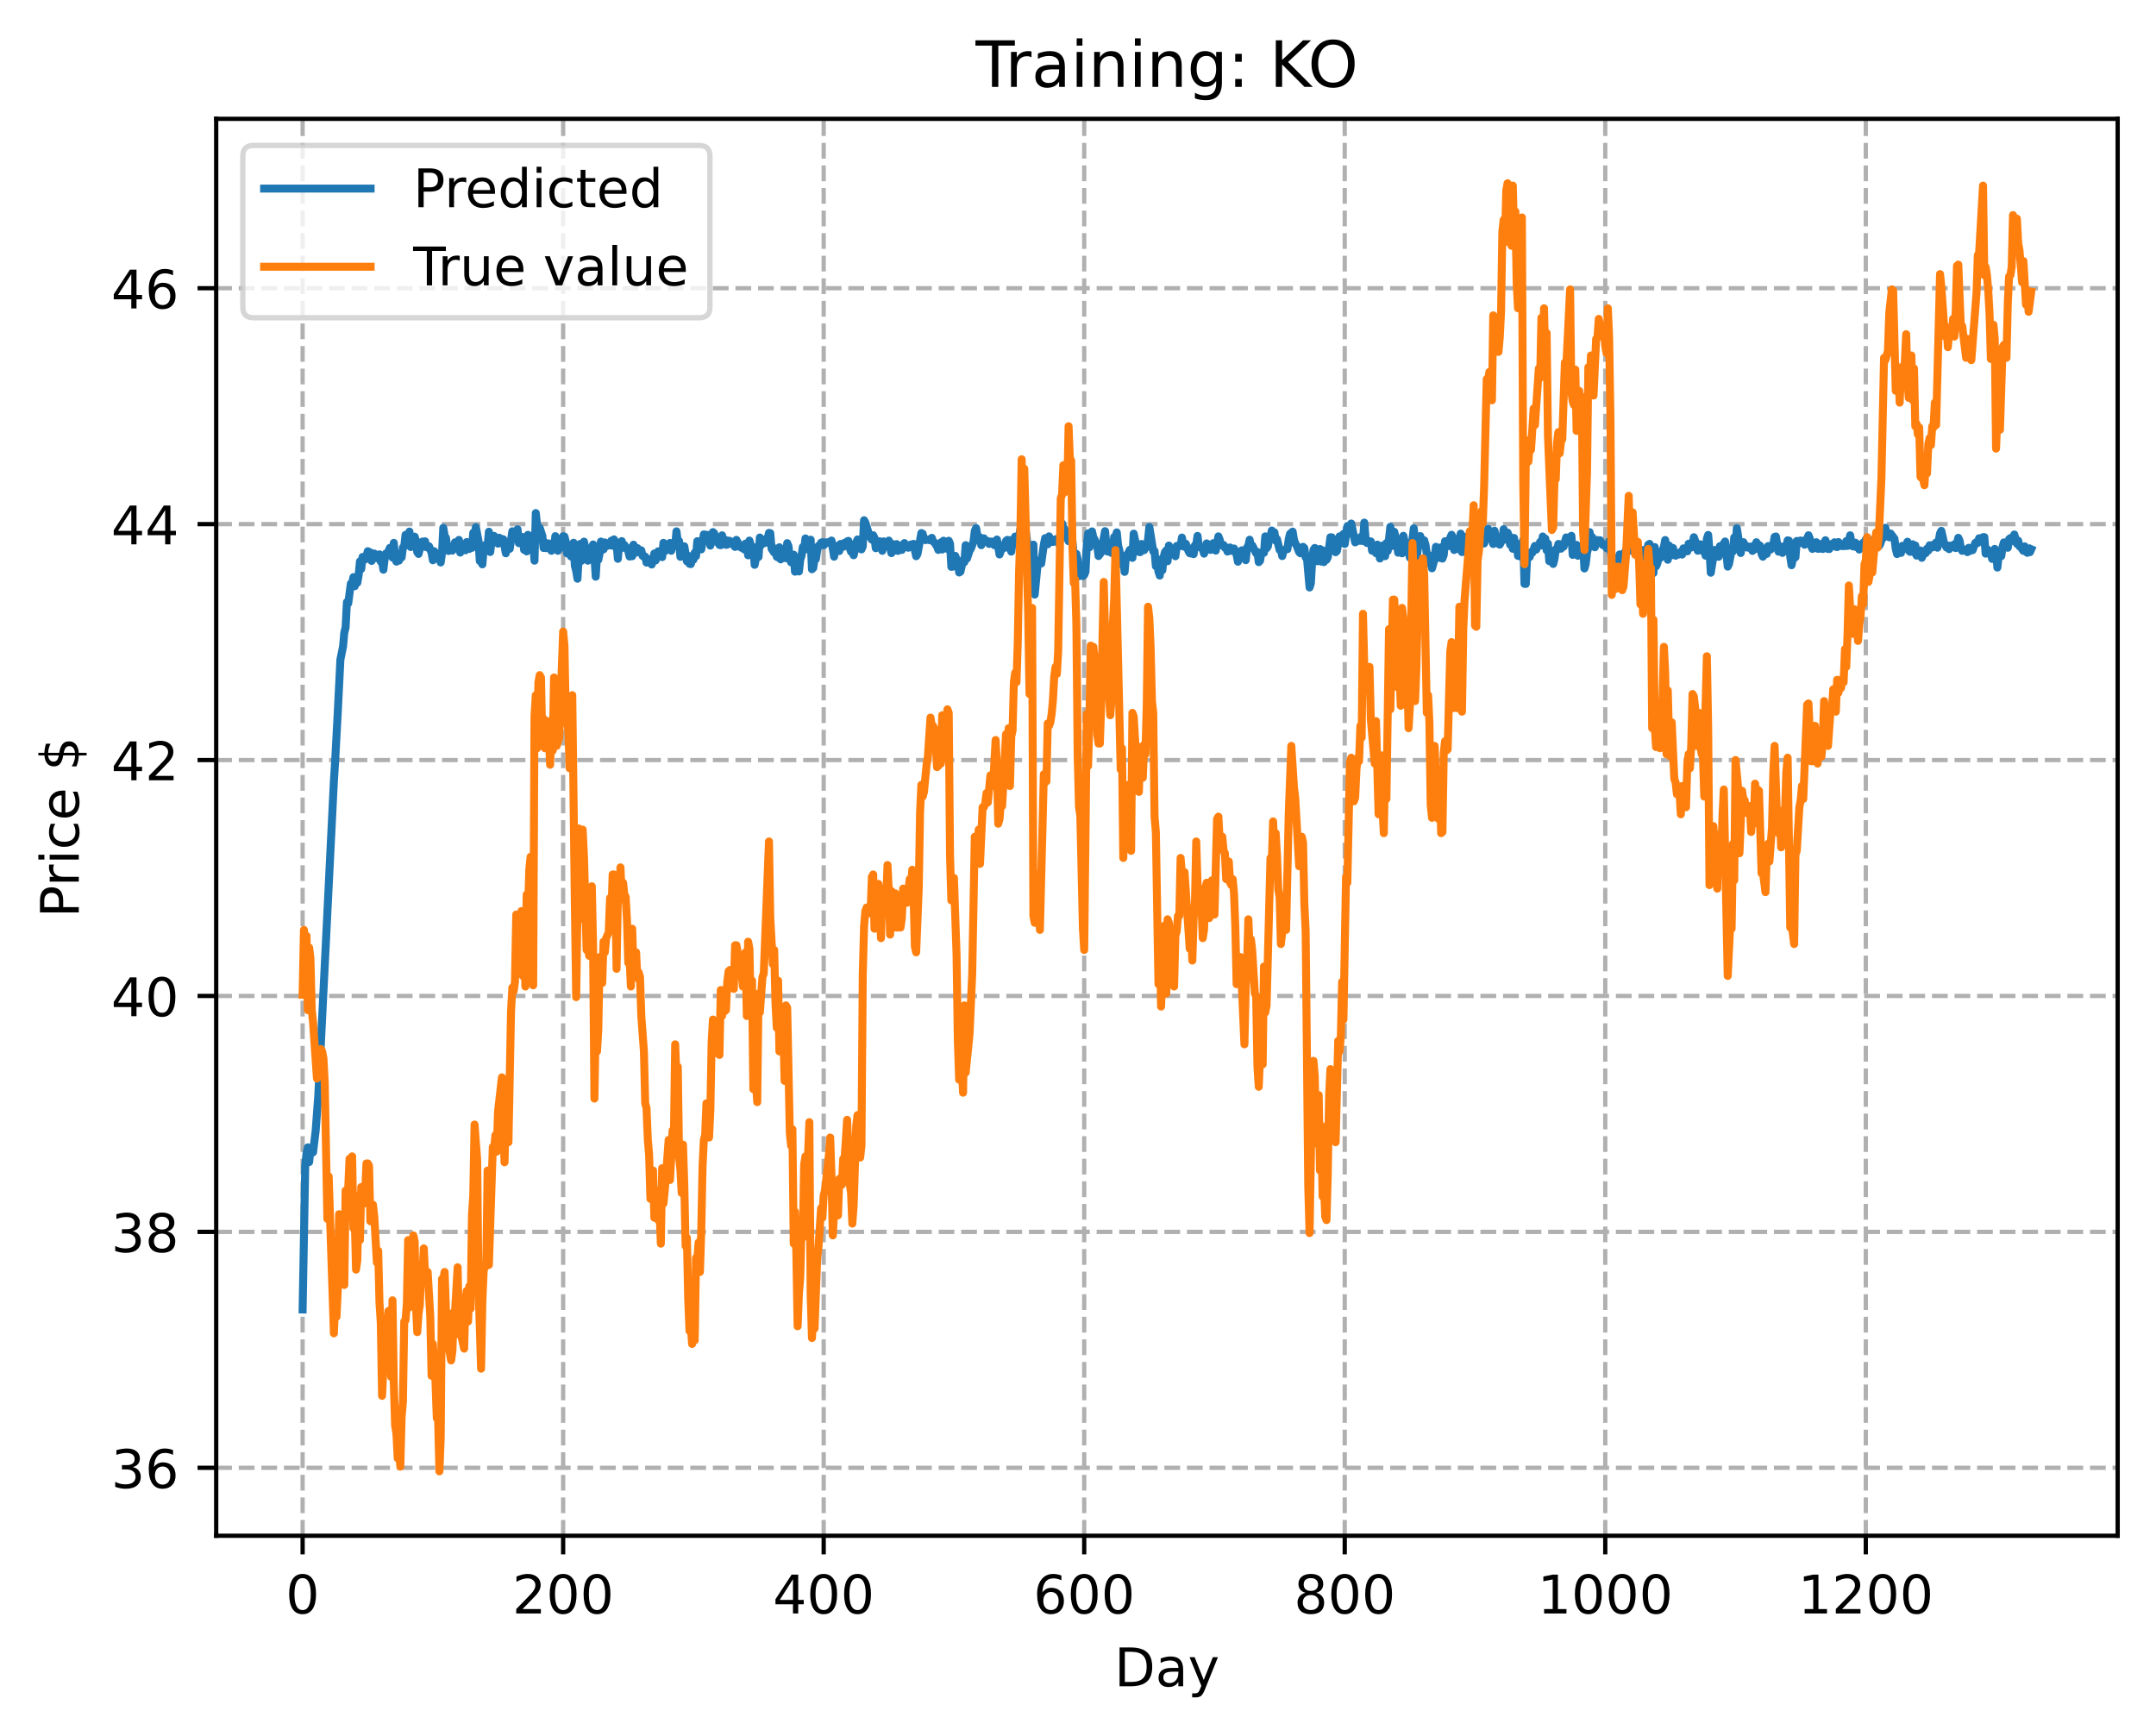 <?xml version="1.0" encoding="utf-8" standalone="no"?>
<!DOCTYPE svg PUBLIC "-//W3C//DTD SVG 1.1//EN"
  "http://www.w3.org/Graphics/SVG/1.1/DTD/svg11.dtd">
<!-- Created with matplotlib (https://matplotlib.org/) -->
<svg height="325.986pt" version="1.1" viewBox="0 0 404.923 325.986" width="404.923pt" xmlns="http://www.w3.org/2000/svg" xmlns:xlink="http://www.w3.org/1999/xlink">
 <defs>
  <style type="text/css">
*{stroke-linecap:butt;stroke-linejoin:round;}
  </style>
 </defs>
 <g id="figure_1">
  <g id="patch_1">
   <path d="M 0 325.986 
L 404.923 325.986 
L 404.923 0 
L 0 0 
z
" style="fill:#ffffff;"/>
  </g>
  <g id="axes_1">
   <g id="patch_2">
    <path d="M 40.603 288.43 
L 397.723 288.43 
L 397.723 22.318 
L 40.603 22.318 
z
" style="fill:#ffffff;"/>
   </g>
   <g id="matplotlib.axis_1">
    <g id="xtick_1">
     <g id="line2d_1">
      <path clip-path="url(#pb1554b2c63)" d="M 56.836 288.43 
L 56.836 22.318 
" style="fill:none;stroke:#b0b0b0;stroke-dasharray:2.96,1.28;stroke-dashoffset:0;stroke-width:0.8;"/>
     </g>
     <g id="line2d_2">
      <defs>
       <path d="M 0 0 
L 0 3.5 
" id="m3ad55d4068" style="stroke:#000000;stroke-width:0.8;"/>
      </defs>
      <g>
       <use style="stroke:#000000;stroke-width:0.8;" x="56.836" xlink:href="#m3ad55d4068" y="288.43"/>
      </g>
     </g>
     <g id="text_1">
      <!-- 0 -->
      <defs>
       <path d="M 31.781 66.406 
Q 24.172 66.406 20.328 58.906 
Q 16.5 51.422 16.5 36.375 
Q 16.5 21.391 20.328 13.891 
Q 24.172 6.391 31.781 6.391 
Q 39.453 6.391 43.281 13.891 
Q 47.125 21.391 47.125 36.375 
Q 47.125 51.422 43.281 58.906 
Q 39.453 66.406 31.781 66.406 
z
M 31.781 74.219 
Q 44.047 74.219 50.516 64.516 
Q 56.984 54.828 56.984 36.375 
Q 56.984 17.969 50.516 8.266 
Q 44.047 -1.422 31.781 -1.422 
Q 19.531 -1.422 13.062 8.266 
Q 6.594 17.969 6.594 36.375 
Q 6.594 54.828 13.062 64.516 
Q 19.531 74.219 31.781 74.219 
z
" id="DejaVuSans-48"/>
      </defs>
      <g transform="translate(53.655 303.029)scale(0.1 -0.1)">
       <use xlink:href="#DejaVuSans-48"/>
      </g>
     </g>
    </g>
    <g id="xtick_2">
     <g id="line2d_3">
      <path clip-path="url(#pb1554b2c63)" d="M 105.766 288.43 
L 105.766 22.318 
" style="fill:none;stroke:#b0b0b0;stroke-dasharray:2.96,1.28;stroke-dashoffset:0;stroke-width:0.8;"/>
     </g>
     <g id="line2d_4">
      <g>
       <use style="stroke:#000000;stroke-width:0.8;" x="105.766" xlink:href="#m3ad55d4068" y="288.43"/>
      </g>
     </g>
     <g id="text_2">
      <!-- 200 -->
      <defs>
       <path d="M 19.188 8.297 
L 53.609 8.297 
L 53.609 0 
L 7.328 0 
L 7.328 8.297 
Q 12.938 14.109 22.625 23.891 
Q 32.328 33.688 34.812 36.531 
Q 39.547 41.844 41.422 45.531 
Q 43.312 49.219 43.312 52.781 
Q 43.312 58.594 39.234 62.25 
Q 35.156 65.922 28.609 65.922 
Q 23.969 65.922 18.812 64.312 
Q 13.672 62.703 7.812 59.422 
L 7.812 69.391 
Q 13.766 71.781 18.938 73 
Q 24.125 74.219 28.422 74.219 
Q 39.75 74.219 46.484 68.547 
Q 53.219 62.891 53.219 53.422 
Q 53.219 48.922 51.531 44.891 
Q 49.859 40.875 45.406 35.406 
Q 44.188 33.984 37.641 27.219 
Q 31.109 20.453 19.188 8.297 
z
" id="DejaVuSans-50"/>
      </defs>
      <g transform="translate(96.223 303.029)scale(0.1 -0.1)">
       <use xlink:href="#DejaVuSans-50"/>
       <use x="63.623" xlink:href="#DejaVuSans-48"/>
       <use x="127.246" xlink:href="#DejaVuSans-48"/>
      </g>
     </g>
    </g>
    <g id="xtick_3">
     <g id="line2d_5">
      <path clip-path="url(#pb1554b2c63)" d="M 154.697 288.43 
L 154.697 22.318 
" style="fill:none;stroke:#b0b0b0;stroke-dasharray:2.96,1.28;stroke-dashoffset:0;stroke-width:0.8;"/>
     </g>
     <g id="line2d_6">
      <g>
       <use style="stroke:#000000;stroke-width:0.8;" x="154.697" xlink:href="#m3ad55d4068" y="288.43"/>
      </g>
     </g>
     <g id="text_3">
      <!-- 400 -->
      <defs>
       <path d="M 37.797 64.312 
L 12.891 25.391 
L 37.797 25.391 
z
M 35.203 72.906 
L 47.609 72.906 
L 47.609 25.391 
L 58.016 25.391 
L 58.016 17.188 
L 47.609 17.188 
L 47.609 0 
L 37.797 0 
L 37.797 17.188 
L 4.891 17.188 
L 4.891 26.703 
z
" id="DejaVuSans-52"/>
      </defs>
      <g transform="translate(145.153 303.029)scale(0.1 -0.1)">
       <use xlink:href="#DejaVuSans-52"/>
       <use x="63.623" xlink:href="#DejaVuSans-48"/>
       <use x="127.246" xlink:href="#DejaVuSans-48"/>
      </g>
     </g>
    </g>
    <g id="xtick_4">
     <g id="line2d_7">
      <path clip-path="url(#pb1554b2c63)" d="M 203.628 288.43 
L 203.628 22.318 
" style="fill:none;stroke:#b0b0b0;stroke-dasharray:2.96,1.28;stroke-dashoffset:0;stroke-width:0.8;"/>
     </g>
     <g id="line2d_8">
      <g>
       <use style="stroke:#000000;stroke-width:0.8;" x="203.628" xlink:href="#m3ad55d4068" y="288.43"/>
      </g>
     </g>
     <g id="text_4">
      <!-- 600 -->
      <defs>
       <path d="M 33.016 40.375 
Q 26.375 40.375 22.484 35.828 
Q 18.609 31.297 18.609 23.391 
Q 18.609 15.531 22.484 10.953 
Q 26.375 6.391 33.016 6.391 
Q 39.656 6.391 43.531 10.953 
Q 47.406 15.531 47.406 23.391 
Q 47.406 31.297 43.531 35.828 
Q 39.656 40.375 33.016 40.375 
z
M 52.594 71.297 
L 52.594 62.312 
Q 48.875 64.062 45.094 64.984 
Q 41.312 65.922 37.594 65.922 
Q 27.828 65.922 22.672 59.328 
Q 17.531 52.734 16.797 39.406 
Q 19.672 43.656 24.016 45.922 
Q 28.375 48.188 33.594 48.188 
Q 44.578 48.188 50.953 41.516 
Q 57.328 34.859 57.328 23.391 
Q 57.328 12.156 50.688 5.359 
Q 44.047 -1.422 33.016 -1.422 
Q 20.359 -1.422 13.672 8.266 
Q 6.984 17.969 6.984 36.375 
Q 6.984 53.656 15.188 63.938 
Q 23.391 74.219 37.203 74.219 
Q 40.922 74.219 44.703 73.484 
Q 48.484 72.75 52.594 71.297 
z
" id="DejaVuSans-54"/>
      </defs>
      <g transform="translate(194.084 303.029)scale(0.1 -0.1)">
       <use xlink:href="#DejaVuSans-54"/>
       <use x="63.623" xlink:href="#DejaVuSans-48"/>
       <use x="127.246" xlink:href="#DejaVuSans-48"/>
      </g>
     </g>
    </g>
    <g id="xtick_5">
     <g id="line2d_9">
      <path clip-path="url(#pb1554b2c63)" d="M 252.558 288.43 
L 252.558 22.318 
" style="fill:none;stroke:#b0b0b0;stroke-dasharray:2.96,1.28;stroke-dashoffset:0;stroke-width:0.8;"/>
     </g>
     <g id="line2d_10">
      <g>
       <use style="stroke:#000000;stroke-width:0.8;" x="252.558" xlink:href="#m3ad55d4068" y="288.43"/>
      </g>
     </g>
     <g id="text_5">
      <!-- 800 -->
      <defs>
       <path d="M 31.781 34.625 
Q 24.75 34.625 20.719 30.859 
Q 16.703 27.094 16.703 20.516 
Q 16.703 13.922 20.719 10.156 
Q 24.75 6.391 31.781 6.391 
Q 38.812 6.391 42.859 10.172 
Q 46.922 13.969 46.922 20.516 
Q 46.922 27.094 42.891 30.859 
Q 38.875 34.625 31.781 34.625 
z
M 21.922 38.812 
Q 15.578 40.375 12.031 44.719 
Q 8.5 49.078 8.5 55.328 
Q 8.5 64.062 14.719 69.141 
Q 20.953 74.219 31.781 74.219 
Q 42.672 74.219 48.875 69.141 
Q 55.078 64.062 55.078 55.328 
Q 55.078 49.078 51.531 44.719 
Q 48 40.375 41.703 38.812 
Q 48.828 37.156 52.797 32.312 
Q 56.781 27.484 56.781 20.516 
Q 56.781 9.906 50.312 4.234 
Q 43.844 -1.422 31.781 -1.422 
Q 19.734 -1.422 13.25 4.234 
Q 6.781 9.906 6.781 20.516 
Q 6.781 27.484 10.781 32.312 
Q 14.797 37.156 21.922 38.812 
z
M 18.312 54.391 
Q 18.312 48.734 21.844 45.562 
Q 25.391 42.391 31.781 42.391 
Q 38.141 42.391 41.719 45.562 
Q 45.312 48.734 45.312 54.391 
Q 45.312 60.062 41.719 63.234 
Q 38.141 66.406 31.781 66.406 
Q 25.391 66.406 21.844 63.234 
Q 18.312 60.062 18.312 54.391 
z
" id="DejaVuSans-56"/>
      </defs>
      <g transform="translate(243.015 303.029)scale(0.1 -0.1)">
       <use xlink:href="#DejaVuSans-56"/>
       <use x="63.623" xlink:href="#DejaVuSans-48"/>
       <use x="127.246" xlink:href="#DejaVuSans-48"/>
      </g>
     </g>
    </g>
    <g id="xtick_6">
     <g id="line2d_11">
      <path clip-path="url(#pb1554b2c63)" d="M 301.489 288.43 
L 301.489 22.318 
" style="fill:none;stroke:#b0b0b0;stroke-dasharray:2.96,1.28;stroke-dashoffset:0;stroke-width:0.8;"/>
     </g>
     <g id="line2d_12">
      <g>
       <use style="stroke:#000000;stroke-width:0.8;" x="301.489" xlink:href="#m3ad55d4068" y="288.43"/>
      </g>
     </g>
     <g id="text_6">
      <!-- 1000 -->
      <defs>
       <path d="M 12.406 8.297 
L 28.516 8.297 
L 28.516 63.922 
L 10.984 60.406 
L 10.984 69.391 
L 28.422 72.906 
L 38.281 72.906 
L 38.281 8.297 
L 54.391 8.297 
L 54.391 0 
L 12.406 0 
z
" id="DejaVuSans-49"/>
      </defs>
      <g transform="translate(288.764 303.029)scale(0.1 -0.1)">
       <use xlink:href="#DejaVuSans-49"/>
       <use x="63.623" xlink:href="#DejaVuSans-48"/>
       <use x="127.246" xlink:href="#DejaVuSans-48"/>
       <use x="190.869" xlink:href="#DejaVuSans-48"/>
      </g>
     </g>
    </g>
    <g id="xtick_7">
     <g id="line2d_13">
      <path clip-path="url(#pb1554b2c63)" d="M 350.419 288.43 
L 350.419 22.318 
" style="fill:none;stroke:#b0b0b0;stroke-dasharray:2.96,1.28;stroke-dashoffset:0;stroke-width:0.8;"/>
     </g>
     <g id="line2d_14">
      <g>
       <use style="stroke:#000000;stroke-width:0.8;" x="350.419" xlink:href="#m3ad55d4068" y="288.43"/>
      </g>
     </g>
     <g id="text_7">
      <!-- 1200 -->
      <g transform="translate(337.694 303.029)scale(0.1 -0.1)">
       <use xlink:href="#DejaVuSans-49"/>
       <use x="63.623" xlink:href="#DejaVuSans-50"/>
       <use x="127.246" xlink:href="#DejaVuSans-48"/>
       <use x="190.869" xlink:href="#DejaVuSans-48"/>
      </g>
     </g>
    </g>
    <g id="text_8">
     <!-- Day -->
     <defs>
      <path d="M 19.672 64.797 
L 19.672 8.109 
L 31.594 8.109 
Q 46.688 8.109 53.688 14.938 
Q 60.688 21.781 60.688 36.531 
Q 60.688 51.172 53.688 57.984 
Q 46.688 64.797 31.594 64.797 
z
M 9.812 72.906 
L 30.078 72.906 
Q 51.266 72.906 61.172 64.094 
Q 71.094 55.281 71.094 36.531 
Q 71.094 17.672 61.125 8.828 
Q 51.172 0 30.078 0 
L 9.812 0 
z
" id="DejaVuSans-68"/>
      <path d="M 34.281 27.484 
Q 23.391 27.484 19.188 25 
Q 14.984 22.516 14.984 16.5 
Q 14.984 11.719 18.141 8.906 
Q 21.297 6.109 26.703 6.109 
Q 34.188 6.109 38.703 11.406 
Q 43.219 16.703 43.219 25.484 
L 43.219 27.484 
z
M 52.203 31.203 
L 52.203 0 
L 43.219 0 
L 43.219 8.297 
Q 40.141 3.328 35.547 0.953 
Q 30.953 -1.422 24.312 -1.422 
Q 15.922 -1.422 10.953 3.297 
Q 6 8.016 6 15.922 
Q 6 25.141 12.172 29.828 
Q 18.359 34.516 30.609 34.516 
L 43.219 34.516 
L 43.219 35.406 
Q 43.219 41.609 39.141 45 
Q 35.062 48.391 27.688 48.391 
Q 23 48.391 18.547 47.266 
Q 14.109 46.141 10.016 43.891 
L 10.016 52.203 
Q 14.938 54.109 19.578 55.047 
Q 24.219 56 28.609 56 
Q 40.484 56 46.344 49.844 
Q 52.203 43.703 52.203 31.203 
z
" id="DejaVuSans-97"/>
      <path d="M 32.172 -5.078 
Q 28.375 -14.844 24.75 -17.812 
Q 21.141 -20.797 15.094 -20.797 
L 7.906 -20.797 
L 7.906 -13.281 
L 13.188 -13.281 
Q 16.891 -13.281 18.938 -11.516 
Q 21 -9.766 23.484 -3.219 
L 25.094 0.875 
L 2.984 54.688 
L 12.5 54.688 
L 29.594 11.922 
L 46.688 54.688 
L 56.203 54.688 
z
" id="DejaVuSans-121"/>
     </defs>
     <g transform="translate(209.29 316.707)scale(0.1 -0.1)">
      <use xlink:href="#DejaVuSans-68"/>
      <use x="77.002" xlink:href="#DejaVuSans-97"/>
      <use x="138.281" xlink:href="#DejaVuSans-121"/>
     </g>
    </g>
   </g>
   <g id="matplotlib.axis_2">
    <g id="ytick_1">
     <g id="line2d_15">
      <path clip-path="url(#pb1554b2c63)" d="M 40.603 275.67 
L 397.723 275.67 
" style="fill:none;stroke:#b0b0b0;stroke-dasharray:2.96,1.28;stroke-dashoffset:0;stroke-width:0.8;"/>
     </g>
     <g id="line2d_16">
      <defs>
       <path d="M 0 0 
L -3.5 0 
" id="mc84ef9d40d" style="stroke:#000000;stroke-width:0.8;"/>
      </defs>
      <g>
       <use style="stroke:#000000;stroke-width:0.8;" x="40.603" xlink:href="#mc84ef9d40d" y="275.67"/>
      </g>
     </g>
     <g id="text_9">
      <!-- 36 -->
      <defs>
       <path d="M 40.578 39.312 
Q 47.656 37.797 51.625 33 
Q 55.609 28.219 55.609 21.188 
Q 55.609 10.406 48.188 4.484 
Q 40.766 -1.422 27.094 -1.422 
Q 22.516 -1.422 17.656 -0.516 
Q 12.797 0.391 7.625 2.203 
L 7.625 11.719 
Q 11.719 9.328 16.594 8.109 
Q 21.484 6.891 26.812 6.891 
Q 36.078 6.891 40.938 10.547 
Q 45.797 14.203 45.797 21.188 
Q 45.797 27.641 41.281 31.266 
Q 36.766 34.906 28.719 34.906 
L 20.219 34.906 
L 20.219 43.016 
L 29.109 43.016 
Q 36.375 43.016 40.234 45.922 
Q 44.094 48.828 44.094 54.297 
Q 44.094 59.906 40.109 62.906 
Q 36.141 65.922 28.719 65.922 
Q 24.656 65.922 20.016 65.031 
Q 15.375 64.156 9.812 62.312 
L 9.812 71.094 
Q 15.438 72.656 20.344 73.438 
Q 25.25 74.219 29.594 74.219 
Q 40.828 74.219 47.359 69.109 
Q 53.906 64.016 53.906 55.328 
Q 53.906 49.266 50.438 45.094 
Q 46.969 40.922 40.578 39.312 
z
" id="DejaVuSans-51"/>
      </defs>
      <g transform="translate(20.878 279.469)scale(0.1 -0.1)">
       <use xlink:href="#DejaVuSans-51"/>
       <use x="63.623" xlink:href="#DejaVuSans-54"/>
      </g>
     </g>
    </g>
    <g id="ytick_2">
     <g id="line2d_17">
      <path clip-path="url(#pb1554b2c63)" d="M 40.603 231.362 
L 397.723 231.362 
" style="fill:none;stroke:#b0b0b0;stroke-dasharray:2.96,1.28;stroke-dashoffset:0;stroke-width:0.8;"/>
     </g>
     <g id="line2d_18">
      <g>
       <use style="stroke:#000000;stroke-width:0.8;" x="40.603" xlink:href="#mc84ef9d40d" y="231.362"/>
      </g>
     </g>
     <g id="text_10">
      <!-- 38 -->
      <g transform="translate(20.878 235.161)scale(0.1 -0.1)">
       <use xlink:href="#DejaVuSans-51"/>
       <use x="63.623" xlink:href="#DejaVuSans-56"/>
      </g>
     </g>
    </g>
    <g id="ytick_3">
     <g id="line2d_19">
      <path clip-path="url(#pb1554b2c63)" d="M 40.603 187.054 
L 397.723 187.054 
" style="fill:none;stroke:#b0b0b0;stroke-dasharray:2.96,1.28;stroke-dashoffset:0;stroke-width:0.8;"/>
     </g>
     <g id="line2d_20">
      <g>
       <use style="stroke:#000000;stroke-width:0.8;" x="40.603" xlink:href="#mc84ef9d40d" y="187.054"/>
      </g>
     </g>
     <g id="text_11">
      <!-- 40 -->
      <g transform="translate(20.878 190.853)scale(0.1 -0.1)">
       <use xlink:href="#DejaVuSans-52"/>
       <use x="63.623" xlink:href="#DejaVuSans-48"/>
      </g>
     </g>
    </g>
    <g id="ytick_4">
     <g id="line2d_21">
      <path clip-path="url(#pb1554b2c63)" d="M 40.603 142.746 
L 397.723 142.746 
" style="fill:none;stroke:#b0b0b0;stroke-dasharray:2.96,1.28;stroke-dashoffset:0;stroke-width:0.8;"/>
     </g>
     <g id="line2d_22">
      <g>
       <use style="stroke:#000000;stroke-width:0.8;" x="40.603" xlink:href="#mc84ef9d40d" y="142.746"/>
      </g>
     </g>
     <g id="text_12">
      <!-- 42 -->
      <g transform="translate(20.878 146.546)scale(0.1 -0.1)">
       <use xlink:href="#DejaVuSans-52"/>
       <use x="63.623" xlink:href="#DejaVuSans-50"/>
      </g>
     </g>
    </g>
    <g id="ytick_5">
     <g id="line2d_23">
      <path clip-path="url(#pb1554b2c63)" d="M 40.603 98.439 
L 397.723 98.439 
" style="fill:none;stroke:#b0b0b0;stroke-dasharray:2.96,1.28;stroke-dashoffset:0;stroke-width:0.8;"/>
     </g>
     <g id="line2d_24">
      <g>
       <use style="stroke:#000000;stroke-width:0.8;" x="40.603" xlink:href="#mc84ef9d40d" y="98.439"/>
      </g>
     </g>
     <g id="text_13">
      <!-- 44 -->
      <g transform="translate(20.878 102.238)scale(0.1 -0.1)">
       <use xlink:href="#DejaVuSans-52"/>
       <use x="63.623" xlink:href="#DejaVuSans-52"/>
      </g>
     </g>
    </g>
    <g id="ytick_6">
     <g id="line2d_25">
      <path clip-path="url(#pb1554b2c63)" d="M 40.603 54.131 
L 397.723 54.131 
" style="fill:none;stroke:#b0b0b0;stroke-dasharray:2.96,1.28;stroke-dashoffset:0;stroke-width:0.8;"/>
     </g>
     <g id="line2d_26">
      <g>
       <use style="stroke:#000000;stroke-width:0.8;" x="40.603" xlink:href="#mc84ef9d40d" y="54.131"/>
      </g>
     </g>
     <g id="text_14">
      <!-- 46 -->
      <g transform="translate(20.878 57.93)scale(0.1 -0.1)">
       <use xlink:href="#DejaVuSans-52"/>
       <use x="63.623" xlink:href="#DejaVuSans-54"/>
      </g>
     </g>
    </g>
    <g id="text_15">
     <!-- Price $ -->
     <defs>
      <path d="M 19.672 64.797 
L 19.672 37.406 
L 32.078 37.406 
Q 38.969 37.406 42.719 40.969 
Q 46.484 44.531 46.484 51.125 
Q 46.484 57.672 42.719 61.234 
Q 38.969 64.797 32.078 64.797 
z
M 9.812 72.906 
L 32.078 72.906 
Q 44.344 72.906 50.609 67.359 
Q 56.891 61.812 56.891 51.125 
Q 56.891 40.328 50.609 34.812 
Q 44.344 29.297 32.078 29.297 
L 19.672 29.297 
L 19.672 0 
L 9.812 0 
z
" id="DejaVuSans-80"/>
      <path d="M 41.109 46.297 
Q 39.594 47.172 37.812 47.578 
Q 36.031 48 33.891 48 
Q 26.266 48 22.188 43.047 
Q 18.109 38.094 18.109 28.812 
L 18.109 0 
L 9.078 0 
L 9.078 54.688 
L 18.109 54.688 
L 18.109 46.188 
Q 20.953 51.172 25.484 53.578 
Q 30.031 56 36.531 56 
Q 37.453 56 38.578 55.875 
Q 39.703 55.766 41.062 55.516 
z
" id="DejaVuSans-114"/>
      <path d="M 9.422 54.688 
L 18.406 54.688 
L 18.406 0 
L 9.422 0 
z
M 9.422 75.984 
L 18.406 75.984 
L 18.406 64.594 
L 9.422 64.594 
z
" id="DejaVuSans-105"/>
      <path d="M 48.781 52.594 
L 48.781 44.188 
Q 44.969 46.297 41.141 47.344 
Q 37.312 48.391 33.406 48.391 
Q 24.656 48.391 19.812 42.844 
Q 14.984 37.312 14.984 27.297 
Q 14.984 17.281 19.812 11.734 
Q 24.656 6.203 33.406 6.203 
Q 37.312 6.203 41.141 7.25 
Q 44.969 8.297 48.781 10.406 
L 48.781 2.094 
Q 45.016 0.344 40.984 -0.531 
Q 36.969 -1.422 32.422 -1.422 
Q 20.062 -1.422 12.781 6.344 
Q 5.516 14.109 5.516 27.297 
Q 5.516 40.672 12.859 48.328 
Q 20.219 56 33.016 56 
Q 37.156 56 41.109 55.141 
Q 45.062 54.297 48.781 52.594 
z
" id="DejaVuSans-99"/>
      <path d="M 56.203 29.594 
L 56.203 25.203 
L 14.891 25.203 
Q 15.484 15.922 20.484 11.062 
Q 25.484 6.203 34.422 6.203 
Q 39.594 6.203 44.453 7.469 
Q 49.312 8.734 54.109 11.281 
L 54.109 2.781 
Q 49.266 0.734 44.188 -0.344 
Q 39.109 -1.422 33.891 -1.422 
Q 20.797 -1.422 13.156 6.188 
Q 5.516 13.812 5.516 26.812 
Q 5.516 40.234 12.766 48.109 
Q 20.016 56 32.328 56 
Q 43.359 56 49.781 48.891 
Q 56.203 41.797 56.203 29.594 
z
M 47.219 32.234 
Q 47.125 39.594 43.094 43.984 
Q 39.062 48.391 32.422 48.391 
Q 24.906 48.391 20.391 44.141 
Q 15.875 39.891 15.188 32.172 
z
" id="DejaVuSans-101"/>
      <path id="DejaVuSans-32"/>
      <path d="M 33.797 -14.703 
L 28.906 -14.703 
L 28.859 0 
Q 23.734 0.094 18.609 1.188 
Q 13.484 2.297 8.297 4.5 
L 8.297 13.281 
Q 13.281 10.156 18.375 8.562 
Q 23.484 6.984 28.906 6.938 
L 28.906 29.203 
Q 18.109 30.953 13.203 35.156 
Q 8.297 39.359 8.297 46.688 
Q 8.297 54.641 13.625 59.219 
Q 18.953 63.812 28.906 64.5 
L 28.906 75.984 
L 33.797 75.984 
L 33.797 64.656 
Q 38.328 64.453 42.578 63.688 
Q 46.828 62.938 50.875 61.625 
L 50.875 53.078 
Q 46.828 55.125 42.547 56.25 
Q 38.281 57.375 33.797 57.562 
L 33.797 36.719 
Q 44.875 35.016 50.094 30.609 
Q 55.328 26.219 55.328 18.609 
Q 55.328 10.359 49.781 5.594 
Q 44.234 0.828 33.797 0.094 
z
M 28.906 37.594 
L 28.906 57.625 
Q 23.25 56.984 20.266 54.391 
Q 17.281 51.812 17.281 47.516 
Q 17.281 43.312 20.031 40.969 
Q 22.797 38.625 28.906 37.594 
z
M 33.797 28.219 
L 33.797 7.078 
Q 39.984 7.906 43.141 10.594 
Q 46.297 13.281 46.297 17.672 
Q 46.297 21.969 43.281 24.5 
Q 40.281 27.047 33.797 28.219 
z
" id="DejaVuSans-36"/>
     </defs>
     <g transform="translate(14.798 172.342)rotate(-90)scale(0.1 -0.1)">
      <use xlink:href="#DejaVuSans-80"/>
      <use x="58.553" xlink:href="#DejaVuSans-114"/>
      <use x="99.666" xlink:href="#DejaVuSans-105"/>
      <use x="127.449" xlink:href="#DejaVuSans-99"/>
      <use x="182.43" xlink:href="#DejaVuSans-101"/>
      <use x="243.953" xlink:href="#DejaVuSans-32"/>
      <use x="275.74" xlink:href="#DejaVuSans-36"/>
     </g>
    </g>
   </g>
   <g id="line2d_27">
    <path clip-path="url(#pb1554b2c63)" d="M 56.836 245.935 
L 57.325 218.983 
L 57.57 216.58 
L 57.814 215.494 
L 58.059 218.259 
L 58.304 215.926 
L 58.548 215.81 
L 58.793 216.427 
L 59.282 212.4 
L 59.772 205.877 
L 62.708 146.749 
L 62.952 142.836 
L 63.441 133.67 
L 63.931 123.87 
L 64.42 121.457 
L 64.665 118.805 
L 64.909 117.853 
L 65.154 113.081 
L 65.399 113.321 
L 65.888 109.609 
L 66.133 109.517 
L 66.377 108.396 
L 66.622 110.101 
L 66.867 108.556 
L 67.111 109.45 
L 67.356 108.026 
L 67.601 105.431 
L 67.845 106.854 
L 68.09 104.602 
L 68.579 105.074 
L 68.824 104.487 
L 69.069 103.526 
L 69.558 103.764 
L 69.802 105.348 
L 70.292 103.959 
L 70.536 104.229 
L 70.781 104.785 
L 71.026 104.904 
L 71.27 104.115 
L 71.515 105.498 
L 71.76 105.391 
L 72.004 106.995 
L 72.249 104.933 
L 72.494 103.938 
L 72.738 104.061 
L 73.228 102.89 
L 73.717 104.71 
L 73.962 101.957 
L 74.206 104.94 
L 74.451 105.48 
L 74.696 105.02 
L 74.94 105.287 
L 75.185 104.426 
L 75.429 104.692 
L 75.674 102.817 
L 75.919 102.629 
L 76.163 100.454 
L 76.408 101.328 
L 76.653 101.244 
L 76.897 99.835 
L 77.142 102.742 
L 77.631 101.954 
L 77.876 100.787 
L 78.121 101.592 
L 78.365 103.7 
L 78.61 104.036 
L 78.855 103.078 
L 79.099 102.832 
L 79.344 101.711 
L 79.589 102.35 
L 79.833 101.664 
L 80.078 102.781 
L 80.323 102.827 
L 80.567 102.59 
L 81.056 103.815 
L 81.301 105.228 
L 81.546 103.523 
L 81.79 104.047 
L 82.035 104.278 
L 82.28 104.981 
L 82.524 104.387 
L 82.769 105.639 
L 83.014 103.874 
L 83.258 99.127 
L 83.503 100.638 
L 83.748 100.985 
L 83.992 102.699 
L 84.237 103.485 
L 84.482 103.257 
L 84.971 103.413 
L 85.216 102.984 
L 85.46 101.847 
L 85.705 102.228 
L 86.194 101.402 
L 86.439 103.785 
L 86.684 103.312 
L 86.928 103.262 
L 87.417 103.353 
L 87.662 101.798 
L 87.907 101.946 
L 88.151 103.092 
L 88.396 101.882 
L 88.641 102.889 
L 88.885 100.06 
L 89.13 100.455 
L 89.375 99.005 
L 89.864 101.57 
L 90.109 105.372 
L 90.353 105.505 
L 90.598 105.988 
L 90.843 103.058 
L 91.087 102.387 
L 91.332 102.404 
L 91.577 102.61 
L 91.821 99.864 
L 92.066 103.675 
L 92.311 101.788 
L 92.555 101.015 
L 92.8 100.649 
L 93.044 101.325 
L 93.289 101.225 
L 93.534 102.099 
L 93.778 100.996 
L 94.023 101.183 
L 94.512 101.279 
L 95.002 103.917 
L 95.246 101.968 
L 95.491 102.975 
L 95.736 103.075 
L 96.225 99.78 
L 96.47 100.015 
L 96.714 100.824 
L 96.959 100.955 
L 97.204 99.408 
L 97.448 102.01 
L 97.693 101.171 
L 97.938 101.545 
L 98.182 100.849 
L 98.427 103.258 
L 98.672 101.576 
L 98.916 103.557 
L 99.161 100.44 
L 99.405 101.804 
L 99.65 100.694 
L 99.895 100.918 
L 100.139 101.708 
L 100.384 105.3 
L 100.629 96.363 
L 101.118 100.874 
L 101.363 99.127 
L 101.852 100.623 
L 102.097 102.925 
L 102.341 101.876 
L 102.586 102.958 
L 102.831 102.258 
L 103.075 102.069 
L 103.565 103.448 
L 103.809 102.181 
L 104.054 102.972 
L 104.299 100.697 
L 104.788 103.445 
L 105.032 103.024 
L 105.277 102.832 
L 105.766 100.702 
L 106.011 100.769 
L 106.256 101.713 
L 106.5 103.931 
L 106.745 103.53 
L 106.99 103.636 
L 107.234 104.507 
L 107.724 101.937 
L 107.968 106.276 
L 108.213 107.209 
L 108.458 108.691 
L 108.702 104.18 
L 108.947 102.162 
L 109.192 105.338 
L 109.436 104.022 
L 109.681 101.726 
L 110.415 105.306 
L 110.66 104.551 
L 110.904 104.466 
L 111.149 102.939 
L 111.393 102.256 
L 111.638 104.361 
L 111.883 108.307 
L 112.127 104.354 
L 112.372 105.139 
L 112.617 103.93 
L 112.861 101.715 
L 113.351 103.183 
L 113.595 101.879 
L 113.84 102.611 
L 114.085 102.248 
L 114.574 102.435 
L 114.819 101.546 
L 115.063 102.497 
L 115.308 101.302 
L 115.797 102.103 
L 116.042 104.952 
L 116.287 101.993 
L 116.531 102.544 
L 116.776 101.628 
L 117.02 102.884 
L 117.265 102.341 
L 117.51 102.842 
L 117.754 102.859 
L 117.999 103.53 
L 118.244 104.529 
L 118.488 103.843 
L 118.733 104.469 
L 118.978 102.302 
L 119.222 103.872 
L 119.712 102.942 
L 119.956 103.743 
L 120.201 103.292 
L 120.446 103.372 
L 120.69 104.406 
L 120.935 104.557 
L 121.18 104.532 
L 121.424 105.662 
L 121.669 105.008 
L 121.914 105.485 
L 122.158 105.278 
L 122.403 106.022 
L 122.892 103.948 
L 123.137 105.267 
L 123.626 103.54 
L 123.871 104.425 
L 124.115 103.76 
L 124.36 104.636 
L 124.605 101.954 
L 124.849 103.547 
L 125.339 102.429 
L 125.583 102.267 
L 125.828 101.968 
L 126.073 103.443 
L 126.317 102.313 
L 126.562 101.971 
L 126.807 102.503 
L 127.051 99.792 
L 127.296 101.813 
L 127.541 101.612 
L 127.785 104.579 
L 128.03 104.176 
L 128.275 104.502 
L 128.519 102.603 
L 129.008 105.422 
L 129.253 104.374 
L 129.498 105.89 
L 129.742 105.949 
L 129.987 105.025 
L 130.232 105.124 
L 130.476 103.803 
L 130.721 104.451 
L 130.966 101.639 
L 131.21 102.327 
L 131.455 102.025 
L 131.7 103.189 
L 132.189 100.366 
L 132.434 100.41 
L 132.678 100.941 
L 132.923 100.456 
L 133.168 101.102 
L 133.412 102.472 
L 133.657 101.593 
L 133.902 99.935 
L 134.146 100.165 
L 134.391 101.436 
L 134.636 101.794 
L 134.88 101.812 
L 135.125 102.352 
L 135.369 102.398 
L 135.614 100.539 
L 135.859 102.021 
L 136.103 101.307 
L 136.348 102.326 
L 136.593 102.285 
L 136.837 101.539 
L 137.082 101.59 
L 138.061 102.718 
L 138.305 101.393 
L 139.039 102.747 
L 139.284 102.891 
L 139.529 102.824 
L 139.773 103.185 
L 140.018 102.101 
L 140.263 102.304 
L 140.507 104.296 
L 140.752 101.527 
L 140.996 102.303 
L 141.241 104.305 
L 141.486 102.748 
L 141.73 106.084 
L 141.975 104.883 
L 142.22 104.291 
L 142.464 104.597 
L 142.709 100.957 
L 142.954 102.387 
L 143.198 101.84 
L 143.443 101.758 
L 143.688 101.977 
L 143.932 101.161 
L 144.177 101.094 
L 144.422 100.081 
L 144.666 100.13 
L 144.911 103.063 
L 145.4 103.786 
L 145.645 103.035 
L 145.89 104.577 
L 146.134 104.698 
L 146.379 102.779 
L 146.624 105.057 
L 146.868 103.748 
L 147.113 103.382 
L 147.357 103.492 
L 147.602 104.846 
L 147.847 102.006 
L 148.091 102.58 
L 148.336 104.961 
L 148.581 105.614 
L 148.825 105.221 
L 149.07 104.181 
L 149.315 107.369 
L 149.559 105.033 
L 149.804 105.933 
L 150.049 107.33 
L 150.293 105.143 
L 150.538 104.379 
L 150.783 102.729 
L 151.027 103.318 
L 151.272 101.121 
L 151.517 101.628 
L 151.761 102.458 
L 152.006 102.052 
L 152.251 101.361 
L 152.495 106.91 
L 152.74 106.67 
L 152.984 104.951 
L 153.229 105.012 
L 153.474 103.399 
L 153.718 102.528 
L 153.963 102.433 
L 154.208 101.933 
L 154.452 101.826 
L 154.697 102.43 
L 154.942 101.857 
L 155.186 102.044 
L 155.431 101.839 
L 155.92 101.759 
L 156.165 101.522 
L 156.654 104.548 
L 156.899 103.224 
L 157.388 102.447 
L 157.633 103.494 
L 157.878 102.156 
L 158.367 102.704 
L 158.612 101.956 
L 158.856 102.289 
L 159.101 101.682 
L 159.345 101.583 
L 159.59 102.922 
L 159.835 103.629 
L 160.079 103.6 
L 160.324 104.283 
L 160.569 103.312 
L 160.813 101.882 
L 161.058 101.319 
L 161.303 101.488 
L 161.792 103.186 
L 162.037 102.636 
L 162.281 97.708 
L 162.526 98.124 
L 163.26 100.527 
L 163.749 101.363 
L 163.994 100.529 
L 164.239 101.039 
L 164.483 102.964 
L 164.728 101.887 
L 164.972 102.157 
L 165.217 101.655 
L 165.706 103.449 
L 165.951 101.684 
L 166.196 102.714 
L 166.44 102.146 
L 166.685 102.505 
L 166.93 101.529 
L 167.419 103.887 
L 167.664 102.175 
L 167.908 103.093 
L 168.153 103.395 
L 168.398 102.191 
L 168.642 103.464 
L 168.887 103.192 
L 169.132 102.447 
L 169.376 103.28 
L 169.621 102.821 
L 169.866 101.995 
L 170.11 102.476 
L 170.355 102.471 
L 170.6 102.874 
L 171.089 102.255 
L 171.333 102.707 
L 171.578 102.143 
L 172.067 104.465 
L 172.312 104.069 
L 173.046 100.115 
L 173.291 100.24 
L 173.535 101.283 
L 173.78 101.442 
L 174.269 101.325 
L 174.514 101.441 
L 175.003 101.013 
L 175.248 101.702 
L 175.493 101.881 
L 175.982 102.625 
L 176.227 103.28 
L 176.471 103.014 
L 176.716 101.868 
L 176.96 103.204 
L 177.205 101.551 
L 177.45 102.973 
L 177.694 102.735 
L 177.939 103.094 
L 178.184 101.558 
L 178.428 102.123 
L 178.673 106.462 
L 178.918 106.432 
L 179.162 104.881 
L 179.407 104.397 
L 179.896 105.719 
L 180.141 107.524 
L 180.386 107.365 
L 180.875 105.193 
L 181.12 105.578 
L 181.364 102.389 
L 181.609 104.908 
L 182.098 103.42 
L 182.343 103.052 
L 182.832 101.729 
L 183.077 99.733 
L 183.321 99.185 
L 183.566 100.569 
L 183.811 101.086 
L 184.055 100.913 
L 184.3 102.397 
L 184.545 101.33 
L 184.789 101.104 
L 185.034 101.544 
L 185.279 101.691 
L 185.523 101.608 
L 185.768 102.158 
L 186.013 101.748 
L 186.257 101.702 
L 186.747 102.392 
L 187.236 101.33 
L 187.725 104.144 
L 188.215 102.817 
L 188.459 102.97 
L 188.948 101.587 
L 189.193 101.394 
L 189.438 102.932 
L 189.682 101.437 
L 189.927 103.603 
L 190.172 101.744 
L 190.416 101.986 
L 190.661 100.774 
L 190.906 101.133 
L 191.15 101.813 
L 191.395 100.808 
L 191.64 99.322 
L 191.884 99.26 
L 192.129 98.014 
L 192.374 101.672 
L 192.618 99.496 
L 193.108 103.277 
L 193.352 104.319 
L 193.597 106.056 
L 194.086 102.292 
L 194.331 111.669 
L 194.82 106.564 
L 195.065 105.289 
L 195.309 105.833 
L 195.554 105.832 
L 196.043 102.313 
L 196.288 101.075 
L 196.533 102.029 
L 196.777 102.228 
L 197.022 100.734 
L 197.267 101.545 
L 197.511 101.757 
L 197.756 101.786 
L 198.001 101.643 
L 198.245 101.271 
L 198.49 101.428 
L 198.735 101.973 
L 198.979 101.461 
L 199.469 98.308 
L 199.713 99.514 
L 199.958 99.375 
L 200.203 100.997 
L 200.447 100.685 
L 200.692 101.643 
L 200.936 99.905 
L 201.181 101.694 
L 201.426 101.784 
L 201.67 104.496 
L 201.915 104.763 
L 202.16 104.02 
L 202.404 105.076 
L 202.649 108.213 
L 202.894 108.055 
L 203.138 106.935 
L 203.383 108.194 
L 203.628 107.979 
L 203.872 107.386 
L 204.117 102.325 
L 204.362 100.171 
L 204.606 102.807 
L 205.096 99.806 
L 205.34 100.948 
L 205.585 101.341 
L 206.074 102.539 
L 206.319 104.429 
L 206.808 103.765 
L 207.542 99.755 
L 207.787 102.352 
L 208.031 103.596 
L 208.276 103.269 
L 208.521 103.394 
L 208.765 103.851 
L 209.01 103.013 
L 209.255 100.854 
L 209.499 100.902 
L 209.744 99.989 
L 209.989 102.438 
L 210.233 103.379 
L 210.478 105.211 
L 210.723 106.022 
L 210.967 104.448 
L 211.212 107.407 
L 211.457 104.518 
L 211.946 103.796 
L 212.191 103.274 
L 212.435 104.466 
L 212.68 104.773 
L 212.924 100.226 
L 213.414 102.544 
L 213.903 103.671 
L 214.148 103.699 
L 214.392 102.165 
L 214.637 102.99 
L 214.882 103.33 
L 215.126 102.207 
L 215.371 102.766 
L 215.616 101.342 
L 215.86 98.977 
L 216.594 103.541 
L 216.839 103.498 
L 217.084 106.333 
L 217.328 105.588 
L 217.573 107.34 
L 217.818 108.098 
L 218.062 105.027 
L 218.307 107.095 
L 218.551 104.593 
L 218.796 103.676 
L 219.041 103.37 
L 219.285 105.402 
L 219.53 102.462 
L 220.019 103.565 
L 220.264 103.47 
L 220.509 103.725 
L 220.753 104.474 
L 220.998 102.539 
L 221.243 102.706 
L 221.487 102.353 
L 221.732 102.56 
L 221.977 100.961 
L 222.221 102.185 
L 222.466 102.698 
L 222.711 102.128 
L 223.2 103.475 
L 223.445 103.907 
L 223.689 103.962 
L 223.934 102.966 
L 224.179 104.076 
L 224.423 102.428 
L 224.668 102.28 
L 224.912 100.649 
L 225.157 102.642 
L 225.646 102.946 
L 225.891 103.103 
L 226.136 103.986 
L 226.38 103.357 
L 226.625 102.056 
L 226.87 102.225 
L 227.114 103.124 
L 227.359 103.283 
L 227.604 103.007 
L 227.848 102.021 
L 228.093 102.476 
L 228.338 103.414 
L 228.827 100.738 
L 229.072 101.353 
L 229.316 102.387 
L 229.806 102.354 
L 230.05 102.879 
L 230.295 102.866 
L 230.539 103.596 
L 230.784 102.861 
L 231.029 102.832 
L 231.273 103.463 
L 231.518 103.308 
L 231.763 103.018 
L 232.007 103.421 
L 232.252 104.216 
L 232.497 105.496 
L 232.741 104.483 
L 233.231 103.349 
L 233.475 104.129 
L 233.72 104.264 
L 233.965 105.209 
L 234.209 102.847 
L 234.454 102.45 
L 234.699 101.361 
L 234.943 102.775 
L 235.188 102.439 
L 235.922 103.91 
L 236.167 103.675 
L 236.411 105.58 
L 236.656 105.311 
L 236.9 103.757 
L 237.39 103.822 
L 237.634 100.734 
L 237.879 102.978 
L 238.124 102.613 
L 238.368 101.091 
L 238.613 100.792 
L 238.858 99.639 
L 239.102 100.737 
L 239.347 99.982 
L 239.592 101.553 
L 239.836 101.258 
L 240.326 103.28 
L 240.57 103.208 
L 240.815 104.441 
L 241.06 103.518 
L 241.549 103.084 
L 241.794 103.145 
L 242.038 101.26 
L 242.283 100.267 
L 242.772 99.848 
L 243.017 101.319 
L 243.261 102.061 
L 243.506 102.437 
L 243.995 103.696 
L 244.24 103.919 
L 244.485 103.049 
L 244.729 102.699 
L 244.974 102.938 
L 245.219 104.692 
L 245.463 104.841 
L 245.953 110.336 
L 246.197 109.556 
L 246.442 105.315 
L 246.687 103.282 
L 246.931 102.913 
L 247.176 103.544 
L 247.421 105.419 
L 247.91 103.109 
L 248.155 105.478 
L 248.399 103.357 
L 248.644 105.567 
L 248.888 104.346 
L 249.133 105.136 
L 249.378 104.67 
L 249.867 100.902 
L 250.112 100.913 
L 250.356 102.898 
L 250.601 102.023 
L 250.846 103.715 
L 251.09 103.468 
L 251.58 100.733 
L 251.824 101.748 
L 252.069 101.514 
L 252.314 100.28 
L 252.558 102.162 
L 253.048 98.84 
L 253.292 100.173 
L 253.537 98.787 
L 253.782 98.325 
L 254.515 101.861 
L 254.76 101.721 
L 255.005 101.056 
L 255.249 101.13 
L 255.494 101.579 
L 255.739 100.733 
L 255.983 101.612 
L 256.228 98.156 
L 256.473 101.169 
L 256.717 101.969 
L 256.962 101.922 
L 257.207 101.646 
L 257.451 101.69 
L 257.696 103.432 
L 258.185 103.458 
L 258.43 103.898 
L 258.675 102.289 
L 259.164 104.894 
L 259.653 102.461 
L 259.898 104.275 
L 260.143 104.458 
L 260.387 101.999 
L 260.632 103.475 
L 261.121 98.936 
L 261.366 102.56 
L 261.61 100.495 
L 261.855 99.872 
L 262.344 101.89 
L 262.589 103.803 
L 262.834 102.365 
L 263.078 102.963 
L 263.323 103.923 
L 263.568 100.629 
L 264.302 103.784 
L 264.546 103.045 
L 264.791 104.725 
L 265.036 103.445 
L 265.525 99.222 
L 265.77 101.604 
L 266.014 105.153 
L 266.503 101.455 
L 266.748 100.681 
L 266.993 101.784 
L 267.237 102.126 
L 267.482 101.484 
L 267.727 102.351 
L 268.216 105.771 
L 268.461 104.313 
L 268.705 104.836 
L 268.95 106.735 
L 269.439 104.983 
L 269.684 102.698 
L 269.929 103.969 
L 270.173 103.558 
L 270.418 104.79 
L 270.663 102.78 
L 270.907 104.912 
L 271.152 104.231 
L 271.397 101.64 
L 271.641 101.922 
L 271.886 102.505 
L 272.131 102.549 
L 272.375 100.988 
L 272.62 100.438 
L 272.864 100.881 
L 273.109 103.296 
L 273.354 101.962 
L 273.598 102.922 
L 273.843 103.116 
L 274.088 102.264 
L 274.332 100.225 
L 274.577 103.689 
L 274.822 103.639 
L 275.066 100.943 
L 275.311 100.813 
L 275.8 100.988 
L 276.29 100.781 
L 276.534 102.148 
L 277.024 100.903 
L 277.268 104.935 
L 277.513 103.999 
L 277.758 101.736 
L 278.002 101.932 
L 278.247 101.498 
L 278.491 101.347 
L 278.736 102.078 
L 279.47 99.333 
L 279.715 100.387 
L 279.959 100.572 
L 280.449 102.17 
L 280.693 99.681 
L 280.938 101.24 
L 281.183 101.223 
L 281.427 102.135 
L 281.672 102.289 
L 282.161 101.356 
L 282.406 99.392 
L 282.651 100.088 
L 282.895 101.36 
L 283.14 100.03 
L 283.385 100.593 
L 283.629 102.305 
L 283.874 101.569 
L 284.118 103.073 
L 284.363 101.033 
L 284.608 103.094 
L 284.852 102.066 
L 285.097 104.395 
L 285.342 104.464 
L 285.586 103.024 
L 285.831 102.665 
L 286.076 101.433 
L 286.32 109.659 
L 286.565 109.669 
L 286.81 104.72 
L 287.054 104.129 
L 287.299 104.612 
L 287.544 103.682 
L 287.788 103.807 
L 288.278 102.527 
L 288.522 103.231 
L 288.767 102.653 
L 289.012 102.528 
L 289.256 101.776 
L 289.501 102.444 
L 289.746 100.76 
L 289.99 102.478 
L 290.235 101.162 
L 290.479 103.364 
L 290.724 102.093 
L 290.969 105.386 
L 291.213 105.363 
L 291.458 105.221 
L 291.703 105.911 
L 291.947 105.005 
L 292.192 103.162 
L 292.437 103.281 
L 292.681 102.166 
L 292.926 102.196 
L 293.171 103.054 
L 293.415 102.617 
L 293.66 102.672 
L 294.149 100.931 
L 294.394 101.699 
L 294.639 101.146 
L 295.128 100.63 
L 295.373 104.218 
L 295.617 103.771 
L 295.862 103.592 
L 296.106 102.345 
L 296.351 104.379 
L 296.596 103.133 
L 296.84 102.622 
L 297.085 103.681 
L 297.33 102.613 
L 297.574 106.766 
L 297.819 105.916 
L 298.064 103.768 
L 298.308 102.865 
L 298.553 99.94 
L 298.798 101.768 
L 299.042 100.887 
L 299.532 102.785 
L 299.776 101.71 
L 300.021 101.432 
L 300.266 101.793 
L 300.51 101.467 
L 301 102.354 
L 301.489 102.479 
L 301.734 102.95 
L 301.978 103.056 
L 302.223 101.641 
L 302.467 102.965 
L 302.712 105.205 
L 302.957 109.526 
L 303.201 106.492 
L 303.446 105.851 
L 303.691 105.838 
L 304.18 104.128 
L 304.425 104.422 
L 305.159 103.774 
L 306.137 101.587 
L 306.382 103.433 
L 306.627 102.355 
L 306.871 102.452 
L 307.361 103.683 
L 307.605 103.042 
L 307.85 103.057 
L 308.094 103.648 
L 308.339 104.616 
L 308.584 103.309 
L 308.828 104.362 
L 309.073 103.252 
L 309.318 103.546 
L 309.562 102.308 
L 309.807 102.147 
L 310.052 102.913 
L 310.296 102.889 
L 310.541 107.622 
L 310.786 102.752 
L 311.03 106.364 
L 311.275 105.811 
L 311.52 104.225 
L 311.764 104.843 
L 312.009 104.497 
L 312.254 103.333 
L 312.498 102.736 
L 312.743 101.423 
L 312.988 102.759 
L 313.232 105.129 
L 313.477 102.466 
L 313.722 104.351 
L 313.966 104.275 
L 314.211 102.918 
L 314.455 104.073 
L 314.7 104.367 
L 314.945 104.076 
L 315.189 104.17 
L 315.434 103.797 
L 315.679 103.633 
L 315.923 104.16 
L 316.168 102.988 
L 316.902 103.555 
L 317.147 102.115 
L 317.391 102.203 
L 317.636 102.833 
L 317.881 102.113 
L 318.125 100.898 
L 318.615 102.238 
L 318.859 103.433 
L 319.349 102.229 
L 319.593 103.407 
L 320.082 103.295 
L 320.327 104.362 
L 320.572 101.195 
L 320.816 100.468 
L 321.061 103.316 
L 321.306 107.567 
L 321.795 104.525 
L 322.04 103.292 
L 322.284 103.971 
L 322.529 104.165 
L 322.774 104.577 
L 323.018 102.572 
L 323.263 102.845 
L 323.508 103.768 
L 323.752 102.065 
L 323.997 101.699 
L 324.486 106.419 
L 324.731 105.909 
L 325.22 103.341 
L 325.465 103.568 
L 325.71 100.938 
L 325.954 102.815 
L 326.199 99.208 
L 326.933 103.863 
L 327.177 102.199 
L 327.422 101.823 
L 327.667 102.372 
L 327.911 102.468 
L 328.156 102.844 
L 328.401 102.857 
L 328.645 102.657 
L 328.89 102.674 
L 329.135 103.47 
L 329.379 102.493 
L 329.624 103.144 
L 329.869 101.833 
L 330.113 102.73 
L 330.358 102.343 
L 330.603 102.53 
L 330.847 104.049 
L 331.092 104.559 
L 331.337 104.006 
L 331.581 104.098 
L 331.826 104.026 
L 332.07 102.564 
L 332.315 102.56 
L 332.56 103.204 
L 332.804 102.455 
L 333.049 102.263 
L 333.294 100.838 
L 333.538 100.758 
L 334.028 103.611 
L 334.272 103.505 
L 334.517 102.65 
L 334.762 103.844 
L 335.251 102.528 
L 335.496 102.596 
L 335.74 101.488 
L 335.985 101.535 
L 336.23 104.553 
L 336.474 106.157 
L 336.719 104.964 
L 337.208 104.666 
L 337.453 101.599 
L 337.698 102.156 
L 337.942 101.576 
L 338.187 101.514 
L 338.431 101.697 
L 338.676 101.583 
L 338.921 102.307 
L 339.165 101.372 
L 339.41 101.133 
L 339.655 100.527 
L 339.899 101.136 
L 340.144 102.535 
L 340.389 103.092 
L 340.878 102.719 
L 341.123 101.834 
L 341.367 103.054 
L 341.612 103.077 
L 341.857 102.455 
L 342.101 102.144 
L 342.346 103.11 
L 342.835 101.462 
L 343.325 103.107 
L 343.569 103.112 
L 343.814 102.32 
L 344.058 102.136 
L 344.303 102.372 
L 344.548 101.842 
L 344.792 102.691 
L 345.037 102.747 
L 345.282 101.805 
L 345.526 102.529 
L 345.771 102.193 
L 346.016 102.576 
L 346.26 102.319 
L 346.505 102.561 
L 346.75 101.628 
L 346.994 102.532 
L 347.484 100.536 
L 347.728 102.09 
L 347.973 102.611 
L 348.218 102.639 
L 348.462 101.919 
L 348.707 102.783 
L 348.952 102.246 
L 349.196 103.209 
L 349.441 102.518 
L 349.686 102.39 
L 349.93 101.921 
L 350.175 102.434 
L 350.419 101.305 
L 350.664 101.686 
L 350.909 101.256 
L 351.153 102.996 
L 351.643 102.274 
L 351.887 102.701 
L 352.132 102.19 
L 352.377 101.962 
L 352.621 101.92 
L 352.866 102.595 
L 353.111 102.226 
L 353.355 101.42 
L 353.6 101.123 
L 353.845 99.381 
L 354.089 99.125 
L 354.334 100.178 
L 354.823 100.917 
L 355.068 100.201 
L 355.802 101.17 
L 356.046 103.088 
L 356.291 104.061 
L 356.536 102.879 
L 356.78 102.858 
L 357.025 103.853 
L 357.27 102.515 
L 357.514 102.853 
L 358.004 102.427 
L 358.248 101.745 
L 358.493 103.437 
L 358.738 103.641 
L 359.227 102.224 
L 359.472 103.76 
L 359.716 102.445 
L 359.961 104.352 
L 360.206 103.729 
L 360.45 103.851 
L 360.695 103.386 
L 360.94 104.765 
L 361.184 104.2 
L 361.429 103.944 
L 361.674 103.896 
L 361.918 103.044 
L 362.163 103.393 
L 362.407 102.405 
L 362.652 102.477 
L 362.897 102.824 
L 363.141 102.273 
L 363.386 102.529 
L 363.631 101.886 
L 363.875 102.865 
L 364.365 100.178 
L 364.609 99.701 
L 365.099 101.895 
L 365.588 102.838 
L 365.833 102.47 
L 366.077 103.14 
L 366.322 102.478 
L 366.567 102.731 
L 366.811 102.751 
L 367.056 102.227 
L 367.301 102.937 
L 367.79 101.005 
L 368.034 101.552 
L 368.279 103.012 
L 368.524 103.46 
L 368.768 103.177 
L 369.013 103.365 
L 369.258 103.406 
L 369.502 103.695 
L 369.747 102.885 
L 369.992 103.469 
L 370.236 103.164 
L 370.481 103.321 
L 370.97 101.975 
L 371.215 101.804 
L 371.46 101.975 
L 371.704 101.088 
L 371.949 101.558 
L 372.194 101.092 
L 372.438 100.881 
L 372.683 100.877 
L 372.928 103.987 
L 373.172 103.112 
L 373.662 103.577 
L 373.906 104.024 
L 374.151 104.974 
L 374.64 103.087 
L 374.885 103.553 
L 375.129 106.598 
L 375.374 104.422 
L 375.619 103.861 
L 375.863 104.452 
L 376.108 102.685 
L 376.353 101.867 
L 377.087 102.88 
L 377.331 101.267 
L 377.576 101.054 
L 377.821 101.542 
L 378.065 101.601 
L 378.31 100.386 
L 378.799 102.13 
L 379.044 101.547 
L 379.289 102.617 
L 379.533 102.747 
L 380.022 103.468 
L 380.267 102.616 
L 380.756 103.828 
L 381.001 103.083 
L 381.246 103.702 
L 381.49 103.153 
L 381.49 103.153 
" style="fill:none;stroke:#1f77b4;stroke-linecap:square;stroke-width:1.5;"/>
   </g>
   <g id="line2d_28">
    <path clip-path="url(#pb1554b2c63)" d="M 56.836 186.833 
L 57.081 174.648 
L 57.325 178.193 
L 57.57 175.756 
L 57.814 189.713 
L 58.059 177.971 
L 58.304 179.965 
L 58.548 189.713 
L 58.793 191.928 
L 59.527 202.562 
L 59.772 200.79 
L 60.016 201.454 
L 60.261 197.023 
L 60.506 197.466 
L 60.75 198.796 
L 60.995 203.448 
L 61.484 228.925 
L 61.729 220.95 
L 62.708 250.414 
L 62.952 244.654 
L 63.197 247.313 
L 63.441 242.217 
L 63.686 228.039 
L 64.175 238.894 
L 64.42 236.457 
L 64.665 241.331 
L 64.909 223.608 
L 65.154 228.703 
L 65.643 217.626 
L 65.888 219.842 
L 66.133 217.183 
L 66.377 230.697 
L 66.622 228.703 
L 66.867 238.451 
L 67.111 236.679 
L 67.356 224.494 
L 67.601 232.913 
L 67.845 222.943 
L 68.09 223.83 
L 68.335 226.045 
L 68.579 224.051 
L 68.824 218.513 
L 69.069 218.513 
L 69.313 218.956 
L 69.558 229.368 
L 69.802 228.925 
L 70.047 226.266 
L 70.292 228.482 
L 70.781 237.122 
L 71.026 234.906 
L 71.27 244.654 
L 71.515 248.42 
L 71.76 262.156 
L 72.249 251.522 
L 72.494 252.63 
L 72.983 246.205 
L 73.472 258.611 
L 73.717 244.211 
L 73.962 259.719 
L 74.206 267.694 
L 74.451 269.245 
L 74.696 273.897 
L 74.94 272.125 
L 75.185 275.448 
L 75.429 266.143 
L 75.674 263.263 
L 75.919 248.199 
L 76.163 247.977 
L 76.408 244.876 
L 76.653 232.913 
L 76.897 245.54 
L 77.142 244.211 
L 77.387 241.11 
L 77.631 232.026 
L 77.876 233.134 
L 78.121 245.097 
L 78.365 250.193 
L 78.61 246.648 
L 78.855 245.097 
L 79.099 237.786 
L 79.344 239.337 
L 79.589 234.463 
L 79.833 239.337 
L 80.078 240.223 
L 80.323 238.894 
L 80.812 247.313 
L 81.056 258.39 
L 81.301 252.408 
L 81.79 259.497 
L 82.035 266.365 
L 82.28 266.365 
L 82.524 276.334 
L 82.769 270.131 
L 83.014 240.223 
L 83.258 240.223 
L 83.503 238.894 
L 83.992 252.63 
L 84.237 252.851 
L 84.726 255.51 
L 84.971 253.737 
L 85.216 246.426 
L 85.46 246.426 
L 85.95 238.008 
L 86.194 250.636 
L 86.439 250.636 
L 86.684 251.079 
L 87.173 253.294 
L 87.417 244.211 
L 87.662 242.439 
L 87.907 248.199 
L 88.151 241.553 
L 88.396 245.762 
L 88.641 228.26 
L 88.885 224.494 
L 89.13 211.202 
L 89.619 217.848 
L 89.864 241.11 
L 90.353 257.06 
L 90.598 244.211 
L 90.843 238.673 
L 91.087 237.343 
L 91.332 237.786 
L 91.577 219.842 
L 91.821 237.565 
L 92.555 215.411 
L 92.8 215.854 
L 93.044 213.196 
L 93.289 216.297 
L 93.534 208.765 
L 94.268 202.34 
L 94.757 218.291 
L 95.002 208.765 
L 95.246 212.974 
L 95.491 214.525 
L 95.98 189.934 
L 96.225 185.503 
L 96.47 186.168 
L 96.714 184.396 
L 96.959 171.768 
L 97.204 182.18 
L 97.448 177.306 
L 97.693 177.085 
L 97.938 171.103 
L 98.182 183.288 
L 98.427 175.091 
L 98.672 185.282 
L 98.916 168.002 
L 99.161 171.325 
L 99.405 163.35 
L 99.65 160.913 
L 99.895 163.128 
L 100.139 185.06 
L 100.384 134.55 
L 100.629 130.562 
L 100.873 140.531 
L 101.118 128.125 
L 101.363 126.796 
L 101.607 127.239 
L 101.852 139.423 
L 102.097 134.993 
L 102.341 140.531 
L 102.831 135.436 
L 103.075 138.094 
L 103.32 143.633 
L 103.565 137.43 
L 103.809 140.974 
L 104.054 127.239 
L 104.543 140.088 
L 105.032 138.537 
L 105.766 118.599 
L 106.011 121.257 
L 106.256 134.328 
L 106.5 135.214 
L 106.745 137.208 
L 106.99 144.297 
L 107.479 130.562 
L 107.968 169.996 
L 108.213 187.276 
L 108.702 155.596 
L 108.947 172.654 
L 109.192 169.553 
L 109.436 155.817 
L 109.681 160.913 
L 110.17 178.414 
L 110.415 177.971 
L 110.66 179.522 
L 111.149 166.451 
L 111.393 177.971 
L 111.638 206.328 
L 111.883 192.371 
L 112.127 197.466 
L 112.372 193.257 
L 112.617 179.743 
L 112.861 181.294 
L 113.106 184.617 
L 113.351 176.863 
L 113.595 178.857 
L 113.84 176.199 
L 114.329 175.091 
L 114.574 168.666 
L 114.819 171.99 
L 115.063 164.236 
L 115.308 164.236 
L 115.553 164.679 
L 115.797 181.959 
L 116.042 168.445 
L 116.287 169.11 
L 116.531 162.906 
L 116.776 168.445 
L 117.02 165.786 
L 117.265 168.002 
L 117.51 168.445 
L 117.754 172.876 
L 117.999 180.851 
L 118.244 179.965 
L 118.488 185.282 
L 118.733 174.426 
L 118.978 182.18 
L 119.467 178.857 
L 119.712 183.731 
L 119.956 182.623 
L 120.201 183.51 
L 120.446 190.82 
L 120.935 197.466 
L 121.18 207.214 
L 121.424 208.1 
L 121.669 214.082 
L 121.914 216.962 
L 122.158 225.159 
L 122.403 224.494 
L 122.648 219.842 
L 122.892 228.703 
L 123.137 228.039 
L 123.381 223.608 
L 123.626 229.146 
L 123.871 227.374 
L 124.115 233.577 
L 124.36 219.399 
L 124.605 226.045 
L 124.849 223.608 
L 125.339 217.405 
L 125.583 214.082 
L 125.828 221.614 
L 126.317 212.31 
L 126.562 213.86 
L 126.807 196.137 
L 127.051 202.34 
L 127.296 200.346 
L 127.541 217.405 
L 127.785 219.62 
L 128.03 224.051 
L 128.275 214.968 
L 128.519 222.5 
L 128.764 234.02 
L 129.008 232.47 
L 129.253 243.99 
L 129.498 249.971 
L 129.742 249.085 
L 129.987 252.408 
L 130.232 247.313 
L 130.476 251.743 
L 130.721 236.236 
L 130.966 236.457 
L 131.21 233.356 
L 131.455 238.894 
L 131.7 231.362 
L 131.944 219.177 
L 132.189 214.082 
L 132.434 213.196 
L 132.678 207.214 
L 132.923 207.214 
L 133.168 213.639 
L 133.412 208.543 
L 133.657 195.694 
L 133.902 191.485 
L 134.146 195.473 
L 134.391 196.58 
L 134.636 195.694 
L 134.88 197.91 
L 135.125 198.131 
L 135.369 185.946 
L 135.614 190.82 
L 135.859 185.946 
L 136.103 189.934 
L 136.348 189.713 
L 136.593 184.396 
L 136.837 182.402 
L 137.082 182.18 
L 137.816 185.725 
L 138.061 177.528 
L 138.305 177.528 
L 138.55 178.857 
L 138.795 181.516 
L 139.039 182.845 
L 139.284 182.845 
L 139.529 185.282 
L 139.773 179.3 
L 140.018 178.857 
L 140.263 190.82 
L 140.507 176.863 
L 140.752 178.193 
L 140.996 190.377 
L 141.241 184.174 
L 141.486 204.556 
L 141.73 204.113 
L 141.975 203.226 
L 142.22 206.993 
L 142.464 186.611 
L 142.709 190.156 
L 143.198 183.51 
L 143.443 182.845 
L 144.422 158.033 
L 144.666 172.433 
L 145.156 181.073 
L 145.4 178.414 
L 145.645 188.383 
L 145.89 193.036 
L 146.134 184.174 
L 146.379 197.466 
L 146.624 193.922 
L 146.868 192.371 
L 147.113 193.479 
L 147.357 203.005 
L 147.602 188.826 
L 147.847 189.27 
L 148.336 212.753 
L 148.581 215.19 
L 148.825 212.088 
L 149.07 233.577 
L 149.315 227.596 
L 149.559 235.35 
L 149.804 249.085 
L 150.049 242.882 
L 150.293 240.002 
L 150.538 230.697 
L 150.783 232.47 
L 151.027 218.734 
L 151.272 217.183 
L 151.517 220.063 
L 151.761 216.962 
L 152.006 210.759 
L 152.251 243.103 
L 152.495 251.3 
L 152.74 246.87 
L 152.984 249.528 
L 153.474 236.457 
L 153.718 234.242 
L 154.208 226.931 
L 154.452 228.703 
L 154.697 224.494 
L 154.942 223.608 
L 155.431 219.177 
L 155.676 216.962 
L 155.92 213.639 
L 156.165 220.95 
L 156.41 232.026 
L 156.654 227.596 
L 157.144 222.5 
L 157.388 228.26 
L 157.633 221.393 
L 157.878 221.614 
L 158.122 222.5 
L 158.367 217.626 
L 158.612 217.848 
L 159.101 210.316 
L 159.59 222.279 
L 159.835 224.051 
L 160.079 229.811 
L 160.324 226.488 
L 160.813 211.423 
L 161.058 209.43 
L 161.303 211.645 
L 161.547 217.405 
L 161.792 215.19 
L 162.037 183.066 
L 162.281 173.983 
L 162.526 171.103 
L 162.771 170.439 
L 163.015 171.325 
L 163.26 170.882 
L 163.505 171.546 
L 163.749 164.679 
L 163.994 164.236 
L 164.239 174.426 
L 164.483 169.553 
L 164.728 169.774 
L 164.972 166.008 
L 165.462 176.199 
L 165.706 166.894 
L 165.951 170.882 
L 166.196 167.78 
L 166.44 168.888 
L 166.685 162.463 
L 166.93 167.337 
L 167.174 175.534 
L 167.419 167.337 
L 167.908 174.205 
L 168.153 167.78 
L 168.398 174.205 
L 168.642 174.205 
L 168.887 169.996 
L 169.132 174.205 
L 169.376 172.433 
L 169.621 166.894 
L 169.866 168.002 
L 170.11 167.559 
L 170.355 169.553 
L 170.844 165.122 
L 171.089 166.894 
L 171.333 163.35 
L 171.578 168.002 
L 171.823 177.75 
L 172.067 178.857 
L 172.557 166.673 
L 172.801 152.494 
L 173.046 147.399 
L 173.291 149.614 
L 173.535 148.728 
L 174.025 143.633 
L 174.269 142.082 
L 174.759 134.771 
L 175.003 136.322 
L 175.248 136.322 
L 175.493 137.651 
L 175.737 139.645 
L 175.982 144.076 
L 176.227 143.854 
L 176.471 136.986 
L 176.716 143.411 
L 176.96 134.328 
L 177.205 140.531 
L 177.45 140.088 
L 177.694 142.303 
L 177.939 133.22 
L 178.184 133.885 
L 178.428 160.691 
L 178.673 169.11 
L 178.918 165.565 
L 179.162 164.9 
L 179.652 179.3 
L 179.896 195.473 
L 180.141 202.783 
L 180.386 202.783 
L 180.63 200.346 
L 180.875 205.22 
L 181.12 188.826 
L 181.364 201.454 
L 182.098 194.143 
L 182.588 183.066 
L 183.077 157.146 
L 183.321 159.14 
L 183.566 159.362 
L 183.811 155.817 
L 184.055 162.242 
L 184.545 151.608 
L 184.789 151.608 
L 185.034 150.943 
L 185.279 148.95 
L 185.523 150.722 
L 186.013 145.626 
L 186.257 146.291 
L 186.502 147.62 
L 186.991 138.98 
L 187.236 143.854 
L 187.481 154.71 
L 187.725 153.823 
L 187.97 150.722 
L 188.215 151.386 
L 188.948 137.873 
L 189.193 145.183 
L 189.438 136.765 
L 189.682 147.62 
L 189.927 138.316 
L 190.172 137.208 
L 190.416 128.125 
L 190.661 126.353 
L 190.906 128.125 
L 191.15 120.593 
L 191.395 107.3 
L 191.64 100.211 
L 191.884 86.254 
L 192.129 101.319 
L 192.374 88.026 
L 193.108 115.497 
L 193.352 130.34 
L 193.842 114.168 
L 194.086 171.99 
L 194.331 173.319 
L 194.82 164.236 
L 195.309 174.648 
L 196.043 145.405 
L 196.288 146.956 
L 196.533 146.734 
L 196.777 135.879 
L 197.022 136.322 
L 197.267 135.657 
L 197.511 134.106 
L 197.756 131.448 
L 198.001 127.017 
L 198.245 125.245 
L 198.49 126.574 
L 198.735 122.365 
L 199.224 93.565 
L 199.469 92.9 
L 199.713 87.362 
L 199.958 92.457 
L 200.203 88.913 
L 200.447 92.014 
L 200.692 80.051 
L 200.936 86.254 
L 201.181 86.476 
L 201.426 102.87 
L 201.67 109.516 
L 201.915 108.851 
L 202.16 117.491 
L 202.404 141.86 
L 202.649 151.608 
L 202.894 153.159 
L 203.383 174.426 
L 203.628 178.414 
L 204.117 134.106 
L 204.362 143.854 
L 204.606 134.993 
L 204.851 121.257 
L 205.096 121.922 
L 205.34 121.479 
L 205.83 125.91 
L 206.074 137.873 
L 206.319 139.645 
L 206.563 139.645 
L 206.808 132.556 
L 207.297 109.294 
L 207.787 128.568 
L 208.031 128.79 
L 208.276 130.34 
L 208.521 134.328 
L 208.765 131.005 
L 209.01 117.048 
L 209.255 112.617 
L 209.499 103.313 
L 210.478 144.519 
L 210.723 140.531 
L 210.967 161.134 
L 211.212 151.83 
L 211.701 149.836 
L 211.946 147.399 
L 212.435 159.805 
L 212.68 133.885 
L 212.924 134.55 
L 213.658 146.956 
L 213.903 148.728 
L 214.148 140.31 
L 214.637 146.07 
L 214.882 139.866 
L 215.126 141.639 
L 215.371 132.556 
L 215.616 113.946 
L 215.86 116.162 
L 216.105 121.7 
L 216.35 131.67 
L 216.594 133.885 
L 216.839 153.38 
L 217.084 156.26 
L 217.573 184.839 
L 217.818 174.426 
L 218.062 189.048 
L 218.551 175.756 
L 218.796 173.762 
L 219.041 186.611 
L 219.285 172.654 
L 219.53 173.319 
L 219.775 176.642 
L 220.019 177.085 
L 220.264 179.3 
L 220.509 185.282 
L 220.753 175.756 
L 220.998 174.87 
L 221.243 171.99 
L 221.487 171.99 
L 221.732 161.134 
L 222.221 167.337 
L 222.466 163.793 
L 223.445 178.193 
L 223.689 173.762 
L 223.934 180.408 
L 224.179 172.433 
L 224.423 169.774 
L 224.668 158.033 
L 224.912 166.008 
L 225.646 169.996 
L 225.891 176.199 
L 226.136 174.648 
L 226.38 166.894 
L 226.625 165.786 
L 226.87 170.439 
L 227.114 172.433 
L 227.359 171.546 
L 227.604 165.343 
L 227.848 166.23 
L 228.093 171.768 
L 228.582 153.823 
L 228.827 153.38 
L 229.072 157.811 
L 229.316 158.033 
L 229.561 157.146 
L 229.806 159.805 
L 230.05 160.248 
L 230.295 165.122 
L 230.539 162.242 
L 230.784 161.799 
L 231.029 165.786 
L 231.273 166.23 
L 231.518 165.122 
L 231.763 167.78 
L 232.007 173.983 
L 232.252 184.839 
L 232.741 182.623 
L 232.986 179.743 
L 233.72 196.137 
L 233.965 185.282 
L 234.209 181.073 
L 234.454 172.654 
L 234.699 178.193 
L 234.943 176.42 
L 235.188 178.636 
L 235.677 186.611 
L 235.922 187.054 
L 236.167 200.346 
L 236.411 204.113 
L 236.656 198.131 
L 236.9 198.353 
L 237.145 199.903 
L 237.39 181.516 
L 237.634 190.156 
L 237.879 188.826 
L 238.613 161.134 
L 238.858 162.02 
L 239.102 154.266 
L 239.347 159.362 
L 239.592 156.482 
L 239.836 160.691 
L 240.081 167.116 
L 240.326 168.445 
L 240.57 177.306 
L 240.815 175.091 
L 241.06 174.87 
L 241.304 173.983 
L 241.549 174.648 
L 242.038 152.937 
L 242.527 140.088 
L 243.017 147.842 
L 243.261 149.836 
L 243.995 162.685 
L 244.485 157.146 
L 244.729 158.254 
L 244.974 169.774 
L 245.219 174.87 
L 245.708 222.943 
L 245.953 231.583 
L 246.442 203.226 
L 246.687 199.239 
L 246.931 202.119 
L 247.176 214.746 
L 247.421 211.423 
L 247.665 205.663 
L 247.91 219.842 
L 248.155 211.423 
L 248.399 224.716 
L 248.644 222.057 
L 248.888 228.482 
L 249.133 229.146 
L 249.378 220.285 
L 249.622 205.885 
L 249.867 200.79 
L 250.112 209.651 
L 250.356 204.999 
L 250.601 213.86 
L 250.846 214.525 
L 251.335 195.473 
L 251.58 197.466 
L 251.824 194.586 
L 252.069 184.396 
L 252.314 191.485 
L 252.803 164.679 
L 253.048 165.786 
L 253.537 143.19 
L 253.782 142.303 
L 254.026 142.746 
L 254.271 150.5 
L 254.515 149.836 
L 254.76 144.519 
L 255.005 142.303 
L 255.249 142.968 
L 255.494 136.322 
L 255.739 138.537 
L 255.983 115.276 
L 256.228 125.245 
L 256.473 129.676 
L 256.717 129.233 
L 256.962 126.574 
L 257.207 125.245 
L 257.451 134.993 
L 258.185 143.411 
L 258.43 135.436 
L 258.919 152.937 
L 259.409 141.86 
L 259.653 152.051 
L 259.898 156.482 
L 260.143 143.633 
L 260.387 150.057 
L 260.876 118.156 
L 261.121 133.22 
L 261.61 112.617 
L 261.855 112.617 
L 262.1 117.27 
L 262.344 129.011 
L 262.589 123.03 
L 262.834 125.688 
L 263.078 132.556 
L 263.323 114.168 
L 263.568 116.162 
L 263.812 120.371 
L 264.057 128.125 
L 264.302 125.91 
L 264.546 136.765 
L 264.791 132.777 
L 265.28 101.983 
L 265.525 109.737 
L 265.77 131.67 
L 266.014 125.466 
L 266.503 105.75 
L 266.748 108.63 
L 266.993 109.737 
L 267.237 104.863 
L 267.482 107.965 
L 267.971 133.885 
L 268.216 130.562 
L 268.461 135.657 
L 268.705 151.165 
L 268.95 153.602 
L 269.195 152.051 
L 269.439 140.088 
L 269.684 146.07 
L 269.929 145.405 
L 270.173 153.823 
L 270.418 144.519 
L 270.663 156.482 
L 270.907 156.26 
L 271.152 141.417 
L 271.397 139.202 
L 271.641 140.974 
L 271.886 140.753 
L 272.375 122.365 
L 272.62 120.593 
L 272.864 132.999 
L 273.109 126.796 
L 273.354 131.005 
L 273.598 132.999 
L 273.843 128.346 
L 274.088 113.946 
L 274.332 130.562 
L 274.577 133.663 
L 274.822 118.156 
L 275.066 112.617 
L 275.8 103.534 
L 276.045 99.768 
L 276.29 105.306 
L 276.779 94.894 
L 277.024 117.491 
L 277.268 117.713 
L 277.513 105.306 
L 277.758 103.534 
L 278.247 96.002 
L 278.491 98.217 
L 278.736 91.35 
L 279.225 71.19 
L 279.47 71.854 
L 279.715 69.86 
L 279.959 70.968 
L 280.204 75.177 
L 280.449 59.226 
L 280.693 62.993 
L 280.938 61.442 
L 281.183 65.208 
L 281.427 66.094 
L 281.672 63.436 
L 281.917 58.562 
L 282.161 43.497 
L 282.406 41.282 
L 282.651 45.491 
L 282.895 35.743 
L 283.14 34.414 
L 283.385 42.39 
L 283.629 38.402 
L 283.874 46.156 
L 284.118 34.857 
L 284.363 44.383 
L 284.608 39.731 
L 284.852 53.245 
L 285.097 57.897 
L 285.342 51.916 
L 285.586 49.257 
L 285.831 40.839 
L 286.076 90.242 
L 286.32 105.971 
L 286.565 86.476 
L 286.81 82.71 
L 287.054 86.697 
L 287.299 83.374 
L 287.544 84.482 
L 288.033 76.728 
L 288.278 79.83 
L 289.012 69.196 
L 289.256 70.968 
L 289.501 59.67 
L 289.746 66.094 
L 289.99 57.897 
L 290.235 68.531 
L 290.479 62.55 
L 290.724 81.823 
L 291.458 99.546 
L 291.703 99.103 
L 291.947 90.242 
L 292.192 90.02 
L 292.437 83.153 
L 292.681 81.159 
L 292.926 85.146 
L 293.171 82.931 
L 293.415 82.488 
L 293.905 68.088 
L 294.149 69.196 
L 294.883 54.353 
L 295.128 73.626 
L 295.373 75.399 
L 295.617 76.063 
L 295.862 69.417 
L 296.106 80.937 
L 296.596 73.405 
L 296.84 79.386 
L 297.085 74.513 
L 297.33 99.99 
L 297.574 103.313 
L 298.064 88.691 
L 298.308 68.974 
L 298.553 73.626 
L 298.798 66.759 
L 299.287 74.291 
L 299.776 63.657 
L 300.021 63.436 
L 300.266 59.891 
L 300.755 62.328 
L 301.244 62.328 
L 301.489 64.986 
L 301.734 66.316 
L 301.978 57.897 
L 302.223 63.657 
L 302.467 78.943 
L 302.712 111.731 
L 302.957 106.193 
L 303.201 106.636 
L 303.446 110.623 
L 303.935 106.414 
L 304.18 109.294 
L 304.669 110.845 
L 304.914 110.18 
L 305.403 103.977 
L 305.893 93.122 
L 306.137 102.205 
L 306.382 97.11 
L 306.627 96.223 
L 307.116 104.199 
L 307.361 101.762 
L 307.605 101.762 
L 307.85 105.75 
L 308.094 113.503 
L 308.339 108.63 
L 308.584 115.276 
L 308.828 111.066 
L 309.073 112.839 
L 309.318 105.971 
L 309.562 103.091 
L 309.807 106.414 
L 310.052 106.636 
L 310.296 136.765 
L 310.541 116.383 
L 310.786 136.543 
L 311.03 140.31 
L 311.275 134.771 
L 311.52 139.645 
L 311.764 140.531 
L 312.254 131.005 
L 312.498 121.479 
L 312.743 126.353 
L 312.988 141.639 
L 313.232 129.676 
L 313.477 139.423 
L 313.722 142.082 
L 313.966 135.657 
L 314.455 146.291 
L 314.7 146.956 
L 314.945 149.171 
L 315.189 148.728 
L 315.434 148.728 
L 315.679 152.937 
L 315.923 147.62 
L 316.168 148.063 
L 316.657 151.608 
L 316.902 143.411 
L 317.147 141.639 
L 317.391 144.297 
L 317.636 139.866 
L 317.881 130.34 
L 318.125 130.783 
L 318.37 132.999 
L 318.615 140.088 
L 318.859 137.651 
L 319.104 133.885 
L 319.349 140.088 
L 319.593 141.639 
L 319.838 142.082 
L 320.082 149.614 
L 320.327 132.556 
L 320.572 123.251 
L 320.816 136.765 
L 321.061 166.23 
L 321.306 164.236 
L 321.55 161.134 
L 321.795 155.153 
L 322.529 166.894 
L 322.774 156.925 
L 323.018 156.703 
L 323.263 162.242 
L 323.508 153.159 
L 323.752 148.285 
L 324.486 183.288 
L 324.976 173.319 
L 325.22 174.426 
L 325.465 158.476 
L 325.71 165.343 
L 325.954 142.746 
L 326.443 148.063 
L 326.688 160.248 
L 327.177 148.506 
L 327.422 150.057 
L 327.667 150.279 
L 327.911 152.273 
L 328.156 152.716 
L 328.401 151.608 
L 328.645 151.386 
L 328.89 156.26 
L 329.135 151.608 
L 329.379 154.71 
L 329.624 147.177 
L 329.869 150.5 
L 330.113 148.285 
L 330.358 148.506 
L 330.847 164.014 
L 331.092 163.793 
L 331.581 167.559 
L 331.826 160.026 
L 332.07 158.476 
L 332.315 161.799 
L 332.804 155.374 
L 333.049 144.962 
L 333.294 140.088 
L 333.783 154.931 
L 334.028 156.482 
L 334.272 152.273 
L 334.517 159.14 
L 335.006 152.937 
L 335.251 152.494 
L 335.496 144.962 
L 335.74 142.303 
L 336.23 174.205 
L 336.474 173.319 
L 336.964 177.306 
L 337.208 160.47 
L 337.453 159.805 
L 337.942 151.608 
L 338.187 150.279 
L 338.431 147.62 
L 338.676 150.057 
L 339.41 132.334 
L 339.655 132.113 
L 340.144 142.968 
L 340.389 142.968 
L 340.633 142.082 
L 340.878 136.322 
L 341.123 142.082 
L 341.367 143.411 
L 341.857 137.208 
L 342.101 142.082 
L 342.346 138.759 
L 342.591 131.67 
L 342.835 134.328 
L 343.08 138.98 
L 343.325 140.088 
L 343.814 133.22 
L 344.058 133.442 
L 344.303 129.454 
L 344.548 132.999 
L 344.792 133.663 
L 345.037 127.682 
L 345.282 130.119 
L 345.526 127.903 
L 345.771 129.233 
L 346.016 127.46 
L 346.26 128.125 
L 346.505 121.922 
L 346.75 125.245 
L 346.994 119.042 
L 347.239 109.959 
L 347.728 118.599 
L 347.973 119.042 
L 348.218 114.39 
L 348.462 118.156 
L 348.707 115.276 
L 348.952 120.371 
L 349.196 117.27 
L 349.441 115.719 
L 349.686 111.953 
L 349.93 113.503 
L 350.175 105.971 
L 350.419 105.306 
L 350.664 100.876 
L 350.909 109.294 
L 351.153 107.965 
L 351.398 105.75 
L 351.643 107.522 
L 352.132 101.762 
L 352.377 99.99 
L 352.621 102.87 
L 352.866 100.654 
L 353.355 89.799 
L 353.845 67.202 
L 354.089 67.645 
L 354.579 65.873 
L 354.823 58.783 
L 355.313 54.353 
L 355.557 54.574 
L 356.046 73.405 
L 356.291 69.196 
L 356.536 68.974 
L 356.78 75.62 
L 357.025 69.639 
L 357.27 70.746 
L 357.759 67.866 
L 358.004 62.771 
L 358.248 71.411 
L 358.493 74.734 
L 358.982 66.759 
L 359.227 75.177 
L 359.472 69.196 
L 359.716 80.051 
L 359.961 79.608 
L 360.206 81.602 
L 360.45 80.273 
L 360.695 89.577 
L 361.184 90.02 
L 361.429 91.128 
L 361.674 87.14 
L 361.918 88.913 
L 362.163 83.374 
L 362.407 82.266 
L 362.652 83.596 
L 362.897 80.051 
L 363.141 80.273 
L 363.386 75.62 
L 363.631 79.83 
L 364.365 51.473 
L 364.609 53.91 
L 365.099 60.777 
L 365.343 63.214 
L 365.588 61.442 
L 365.833 65.208 
L 366.077 62.106 
L 366.322 62.993 
L 366.567 63.214 
L 366.811 59.891 
L 367.056 63.214 
L 367.301 58.562 
L 367.545 49.922 
L 367.79 49.7 
L 368.279 61.442 
L 368.524 61.22 
L 369.258 67.202 
L 369.502 63.657 
L 369.747 66.98 
L 369.992 66.316 
L 370.236 67.645 
L 371.215 55.017 
L 371.46 47.928 
L 371.704 47.485 
L 372.438 34.857 
L 372.683 51.694 
L 372.928 50.143 
L 373.172 51.694 
L 373.417 54.574 
L 373.662 59.005 
L 373.906 67.423 
L 374.151 65.43 
L 374.395 60.999 
L 374.64 63.657 
L 374.885 84.26 
L 375.129 78.279 
L 375.374 76.063 
L 375.619 80.716 
L 376.108 65.208 
L 376.353 64.765 
L 376.597 65.43 
L 376.842 67.202 
L 377.087 57.011 
L 377.331 51.916 
L 377.576 51.694 
L 377.821 50.143 
L 378.065 40.396 
L 378.555 45.27 
L 378.799 41.06 
L 379.044 45.713 
L 379.289 47.042 
L 379.778 53.023 
L 380.022 49.036 
L 380.512 57.233 
L 380.756 54.574 
L 381.001 58.562 
L 381.49 54.796 
L 381.49 54.796 
" style="fill:none;stroke:#ff7f0e;stroke-linecap:square;stroke-width:1.5;"/>
   </g>
   <g id="patch_3">
    <path d="M 40.603 288.43 
L 40.603 22.318 
" style="fill:none;stroke:#000000;stroke-linecap:square;stroke-linejoin:miter;stroke-width:0.8;"/>
   </g>
   <g id="patch_4">
    <path d="M 397.723 288.43 
L 397.723 22.318 
" style="fill:none;stroke:#000000;stroke-linecap:square;stroke-linejoin:miter;stroke-width:0.8;"/>
   </g>
   <g id="patch_5">
    <path d="M 40.603 288.43 
L 397.723 288.43 
" style="fill:none;stroke:#000000;stroke-linecap:square;stroke-linejoin:miter;stroke-width:0.8;"/>
   </g>
   <g id="patch_6">
    <path d="M 40.603 22.318 
L 397.723 22.318 
" style="fill:none;stroke:#000000;stroke-linecap:square;stroke-linejoin:miter;stroke-width:0.8;"/>
   </g>
   <g id="text_16">
    <!-- Training: KO -->
    <defs>
     <path d="M -0.297 72.906 
L 61.375 72.906 
L 61.375 64.594 
L 35.5 64.594 
L 35.5 0 
L 25.594 0 
L 25.594 64.594 
L -0.297 64.594 
z
" id="DejaVuSans-84"/>
     <path d="M 54.891 33.016 
L 54.891 0 
L 45.906 0 
L 45.906 32.719 
Q 45.906 40.484 42.875 44.328 
Q 39.844 48.188 33.797 48.188 
Q 26.516 48.188 22.312 43.547 
Q 18.109 38.922 18.109 30.906 
L 18.109 0 
L 9.078 0 
L 9.078 54.688 
L 18.109 54.688 
L 18.109 46.188 
Q 21.344 51.125 25.703 53.562 
Q 30.078 56 35.797 56 
Q 45.219 56 50.047 50.172 
Q 54.891 44.344 54.891 33.016 
z
" id="DejaVuSans-110"/>
     <path d="M 45.406 27.984 
Q 45.406 37.75 41.375 43.109 
Q 37.359 48.484 30.078 48.484 
Q 22.859 48.484 18.828 43.109 
Q 14.797 37.75 14.797 27.984 
Q 14.797 18.266 18.828 12.891 
Q 22.859 7.516 30.078 7.516 
Q 37.359 7.516 41.375 12.891 
Q 45.406 18.266 45.406 27.984 
z
M 54.391 6.781 
Q 54.391 -7.172 48.188 -13.984 
Q 42 -20.797 29.203 -20.797 
Q 24.469 -20.797 20.266 -20.094 
Q 16.062 -19.391 12.109 -17.922 
L 12.109 -9.188 
Q 16.062 -11.328 19.922 -12.344 
Q 23.781 -13.375 27.781 -13.375 
Q 36.625 -13.375 41.016 -8.766 
Q 45.406 -4.156 45.406 5.172 
L 45.406 9.625 
Q 42.625 4.781 38.281 2.391 
Q 33.938 0 27.875 0 
Q 17.828 0 11.672 7.656 
Q 5.516 15.328 5.516 27.984 
Q 5.516 40.672 11.672 48.328 
Q 17.828 56 27.875 56 
Q 33.938 56 38.281 53.609 
Q 42.625 51.219 45.406 46.391 
L 45.406 54.688 
L 54.391 54.688 
z
" id="DejaVuSans-103"/>
     <path d="M 11.719 12.406 
L 22.016 12.406 
L 22.016 0 
L 11.719 0 
z
M 11.719 51.703 
L 22.016 51.703 
L 22.016 39.312 
L 11.719 39.312 
z
" id="DejaVuSans-58"/>
     <path d="M 9.812 72.906 
L 19.672 72.906 
L 19.672 42.094 
L 52.391 72.906 
L 65.094 72.906 
L 28.906 38.922 
L 67.672 0 
L 54.688 0 
L 19.672 35.109 
L 19.672 0 
L 9.812 0 
z
" id="DejaVuSans-75"/>
     <path d="M 39.406 66.219 
Q 28.656 66.219 22.328 58.203 
Q 16.016 50.203 16.016 36.375 
Q 16.016 22.609 22.328 14.594 
Q 28.656 6.594 39.406 6.594 
Q 50.141 6.594 56.422 14.594 
Q 62.703 22.609 62.703 36.375 
Q 62.703 50.203 56.422 58.203 
Q 50.141 66.219 39.406 66.219 
z
M 39.406 74.219 
Q 54.734 74.219 63.906 63.938 
Q 73.094 53.656 73.094 36.375 
Q 73.094 19.141 63.906 8.859 
Q 54.734 -1.422 39.406 -1.422 
Q 24.031 -1.422 14.812 8.828 
Q 5.609 19.094 5.609 36.375 
Q 5.609 53.656 14.812 63.938 
Q 24.031 74.219 39.406 74.219 
z
" id="DejaVuSans-79"/>
    </defs>
    <g transform="translate(183.236 16.318)scale(0.12 -0.12)">
     <use xlink:href="#DejaVuSans-84"/>
     <use x="46.334" xlink:href="#DejaVuSans-114"/>
     <use x="87.447" xlink:href="#DejaVuSans-97"/>
     <use x="148.727" xlink:href="#DejaVuSans-105"/>
     <use x="176.51" xlink:href="#DejaVuSans-110"/>
     <use x="239.889" xlink:href="#DejaVuSans-105"/>
     <use x="267.672" xlink:href="#DejaVuSans-110"/>
     <use x="331.051" xlink:href="#DejaVuSans-103"/>
     <use x="394.527" xlink:href="#DejaVuSans-58"/>
     <use x="428.219" xlink:href="#DejaVuSans-32"/>
     <use x="460.006" xlink:href="#DejaVuSans-75"/>
     <use x="520.082" xlink:href="#DejaVuSans-79"/>
    </g>
   </g>
   <g id="legend_1">
    <g id="patch_7">
     <path d="M 47.603 59.674 
L 131.331 59.674 
Q 133.331 59.674 133.331 57.674 
L 133.331 29.318 
Q 133.331 27.318 131.331 27.318 
L 47.603 27.318 
Q 45.603 27.318 45.603 29.318 
L 45.603 57.674 
Q 45.603 59.674 47.603 59.674 
z
" style="fill:#ffffff;opacity:0.8;stroke:#cccccc;stroke-linejoin:miter;"/>
    </g>
    <g id="line2d_29">
     <path d="M 49.603 35.417 
L 69.603 35.417 
" style="fill:none;stroke:#1f77b4;stroke-linecap:square;stroke-width:1.5;"/>
    </g>
    <g id="line2d_30"/>
    <g id="text_17">
     <!-- Predicted -->
     <defs>
      <path d="M 45.406 46.391 
L 45.406 75.984 
L 54.391 75.984 
L 54.391 0 
L 45.406 0 
L 45.406 8.203 
Q 42.578 3.328 38.25 0.953 
Q 33.938 -1.422 27.875 -1.422 
Q 17.969 -1.422 11.734 6.484 
Q 5.516 14.406 5.516 27.297 
Q 5.516 40.188 11.734 48.094 
Q 17.969 56 27.875 56 
Q 33.938 56 38.25 53.625 
Q 42.578 51.266 45.406 46.391 
z
M 14.797 27.297 
Q 14.797 17.391 18.875 11.75 
Q 22.953 6.109 30.078 6.109 
Q 37.203 6.109 41.297 11.75 
Q 45.406 17.391 45.406 27.297 
Q 45.406 37.203 41.297 42.844 
Q 37.203 48.484 30.078 48.484 
Q 22.953 48.484 18.875 42.844 
Q 14.797 37.203 14.797 27.297 
z
" id="DejaVuSans-100"/>
      <path d="M 18.312 70.219 
L 18.312 54.688 
L 36.812 54.688 
L 36.812 47.703 
L 18.312 47.703 
L 18.312 18.016 
Q 18.312 11.328 20.141 9.422 
Q 21.969 7.516 27.594 7.516 
L 36.812 7.516 
L 36.812 0 
L 27.594 0 
Q 17.188 0 13.234 3.875 
Q 9.281 7.766 9.281 18.016 
L 9.281 47.703 
L 2.688 47.703 
L 2.688 54.688 
L 9.281 54.688 
L 9.281 70.219 
z
" id="DejaVuSans-116"/>
     </defs>
     <g transform="translate(77.603 38.917)scale(0.1 -0.1)">
      <use xlink:href="#DejaVuSans-80"/>
      <use x="58.553" xlink:href="#DejaVuSans-114"/>
      <use x="97.416" xlink:href="#DejaVuSans-101"/>
      <use x="158.939" xlink:href="#DejaVuSans-100"/>
      <use x="222.416" xlink:href="#DejaVuSans-105"/>
      <use x="250.199" xlink:href="#DejaVuSans-99"/>
      <use x="305.18" xlink:href="#DejaVuSans-116"/>
      <use x="344.389" xlink:href="#DejaVuSans-101"/>
      <use x="405.912" xlink:href="#DejaVuSans-100"/>
     </g>
    </g>
    <g id="line2d_31">
     <path d="M 49.603 50.095 
L 69.603 50.095 
" style="fill:none;stroke:#ff7f0e;stroke-linecap:square;stroke-width:1.5;"/>
    </g>
    <g id="line2d_32"/>
    <g id="text_18">
     <!-- True value -->
     <defs>
      <path d="M 8.5 21.578 
L 8.5 54.688 
L 17.484 54.688 
L 17.484 21.922 
Q 17.484 14.156 20.5 10.266 
Q 23.531 6.391 29.594 6.391 
Q 36.859 6.391 41.078 11.031 
Q 45.312 15.672 45.312 23.688 
L 45.312 54.688 
L 54.297 54.688 
L 54.297 0 
L 45.312 0 
L 45.312 8.406 
Q 42.047 3.422 37.719 1 
Q 33.406 -1.422 27.688 -1.422 
Q 18.266 -1.422 13.375 4.438 
Q 8.5 10.297 8.5 21.578 
z
M 31.109 56 
z
" id="DejaVuSans-117"/>
      <path d="M 2.984 54.688 
L 12.5 54.688 
L 29.594 8.797 
L 46.688 54.688 
L 56.203 54.688 
L 35.688 0 
L 23.484 0 
z
" id="DejaVuSans-118"/>
      <path d="M 9.422 75.984 
L 18.406 75.984 
L 18.406 0 
L 9.422 0 
z
" id="DejaVuSans-108"/>
     </defs>
     <g transform="translate(77.603 53.595)scale(0.1 -0.1)">
      <use xlink:href="#DejaVuSans-84"/>
      <use x="46.334" xlink:href="#DejaVuSans-114"/>
      <use x="87.447" xlink:href="#DejaVuSans-117"/>
      <use x="150.826" xlink:href="#DejaVuSans-101"/>
      <use x="212.35" xlink:href="#DejaVuSans-32"/>
      <use x="244.137" xlink:href="#DejaVuSans-118"/>
      <use x="303.316" xlink:href="#DejaVuSans-97"/>
      <use x="364.596" xlink:href="#DejaVuSans-108"/>
      <use x="392.379" xlink:href="#DejaVuSans-117"/>
      <use x="455.758" xlink:href="#DejaVuSans-101"/>
     </g>
    </g>
   </g>
  </g>
 </g>
 <defs>
  <clipPath id="pb1554b2c63">
   <rect height="266.112" width="357.12" x="40.603" y="22.318"/>
  </clipPath>
 </defs>
</svg>
